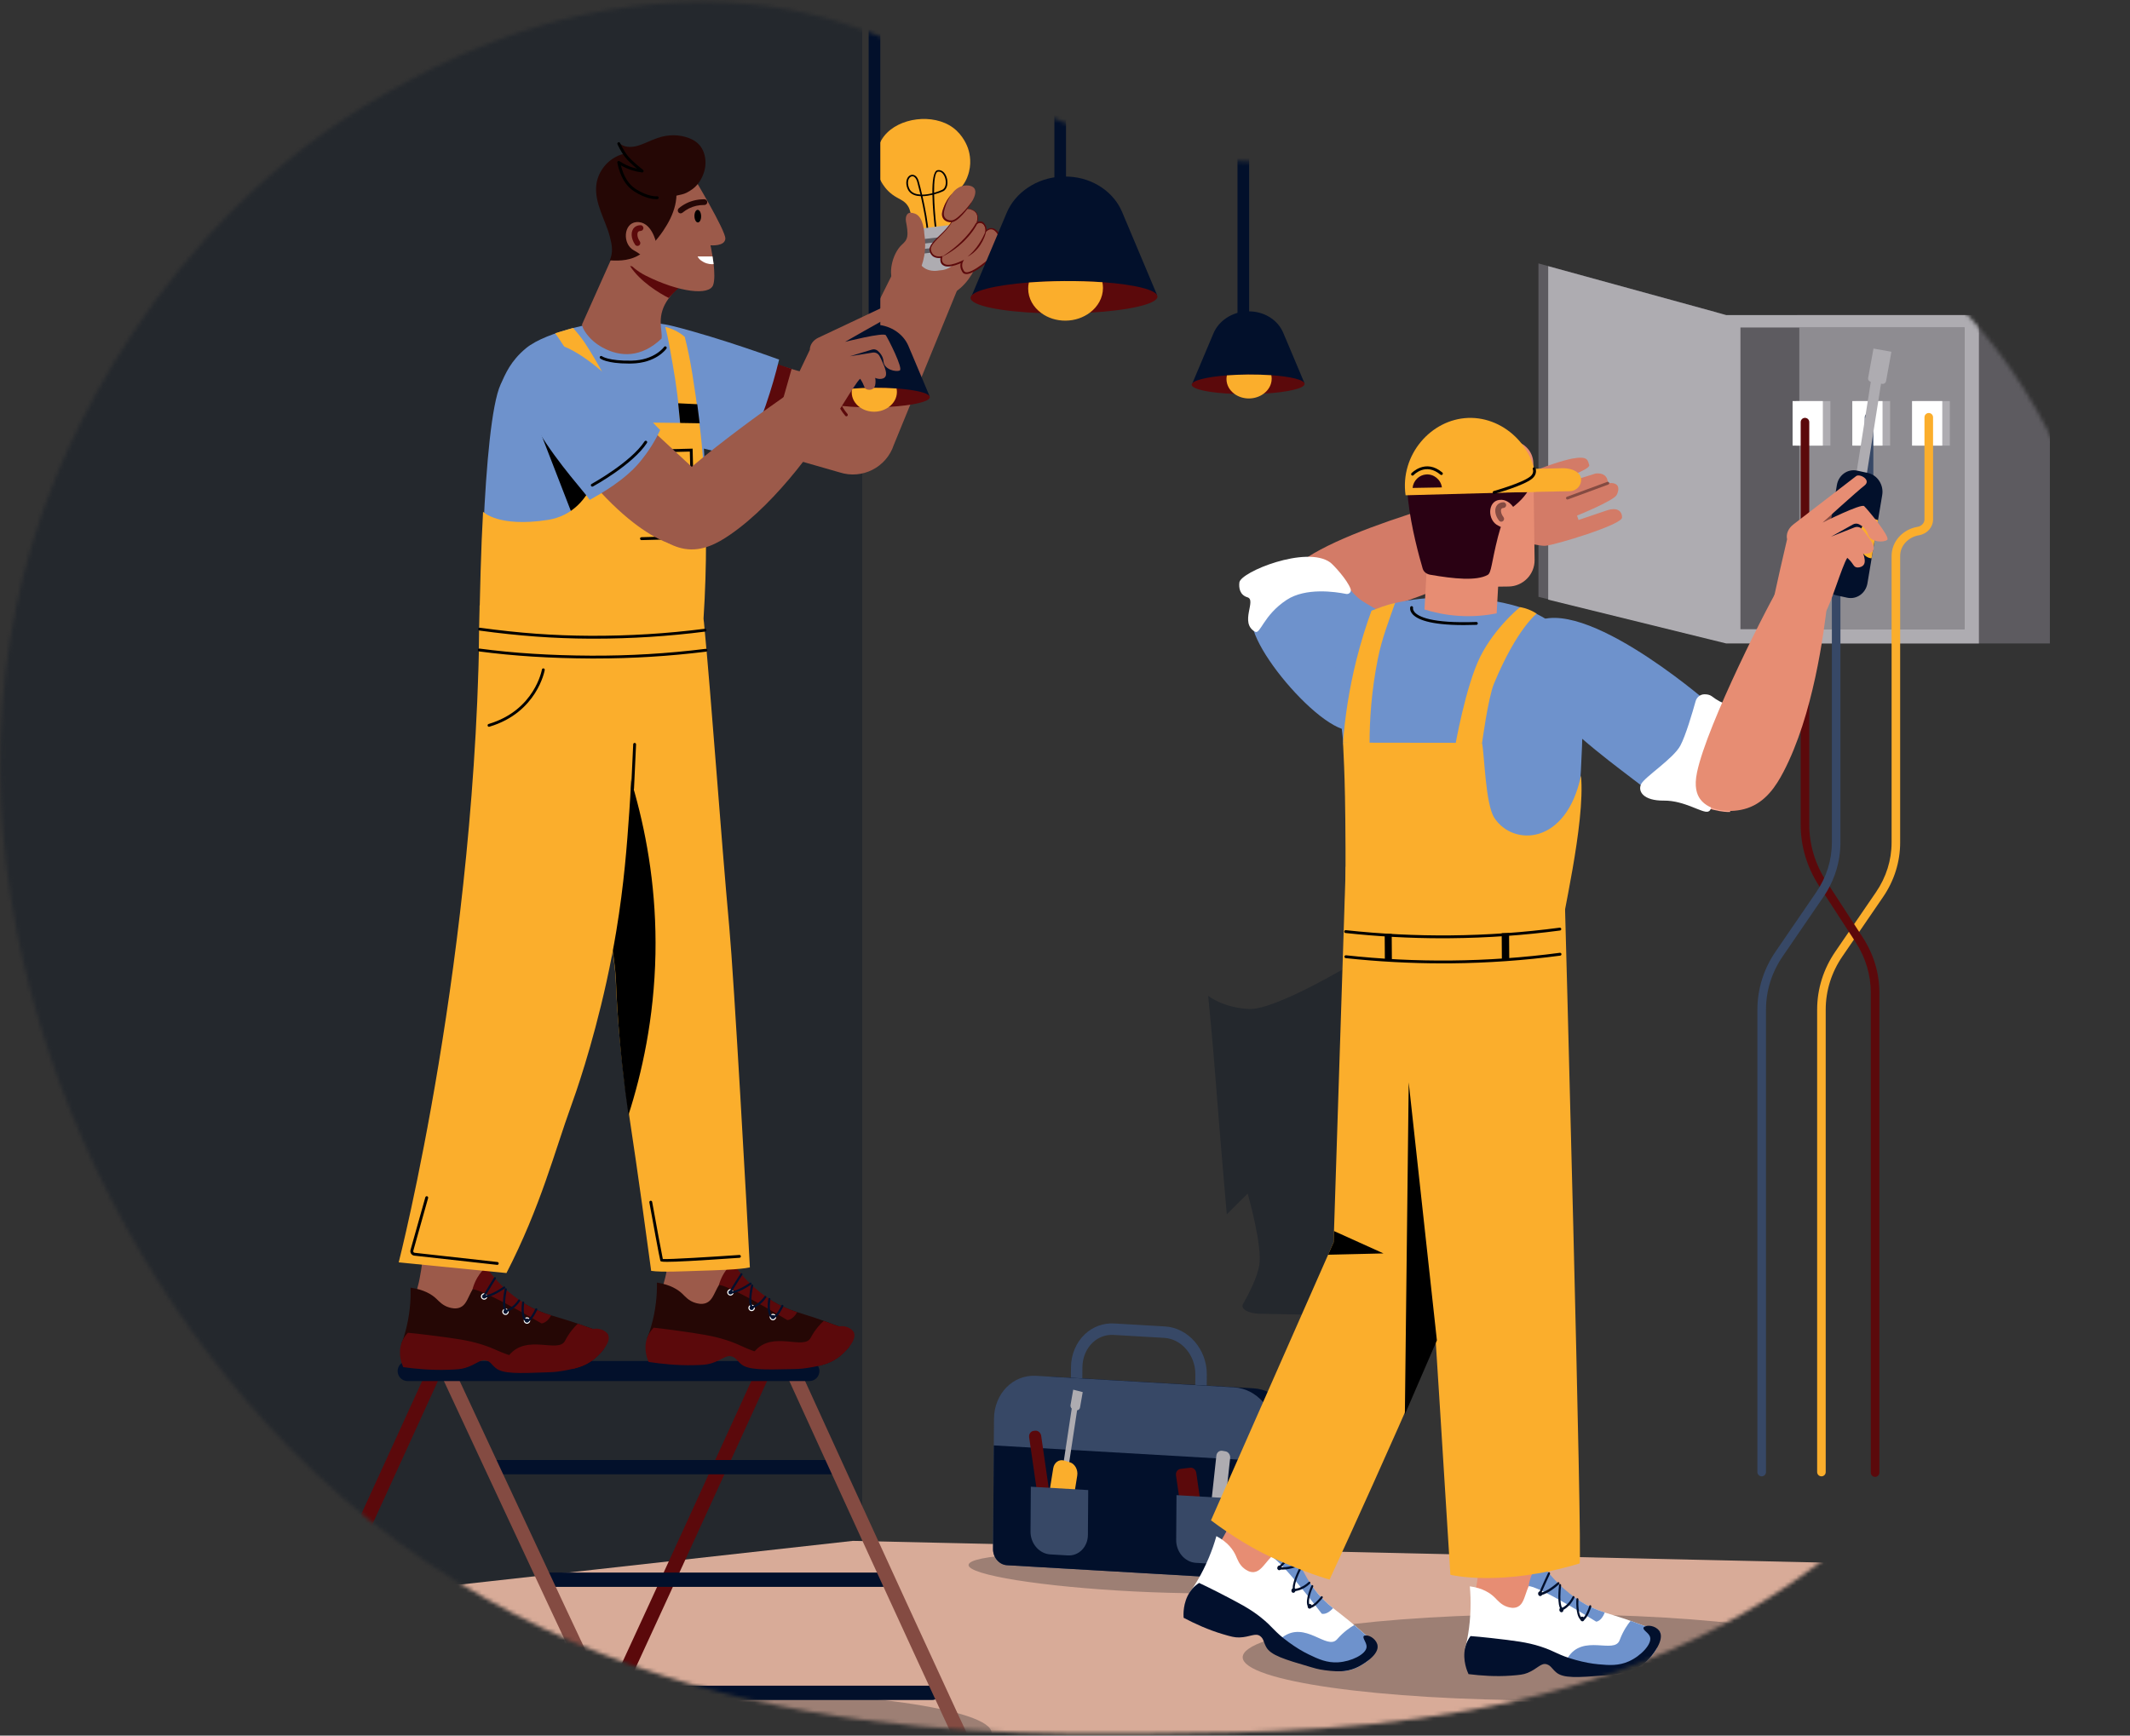 <svg width="546" height="445" viewBox="0 0 546 445" fill="none" xmlns="http://www.w3.org/2000/svg">
<rect x="0" y="0" width="546" height="445" fill="#333333" stroke="none"/>
<mask id="mask0_246_180" style="mask-type:luminance" maskUnits="userSpaceOnUse" x="0" y="0" width="546" height="445">
<path d="M174.7 0.61C138.562 2.034 111.976 16.592 99.604 23.541C38.392 57.932 15.594 117.895 10.778 131.631C-19.546 218.23 18.582 314.214 73.759 370.743C146.785 445.557 243.394 444.831 295.01 444.442C346.993 444.053 429.468 443.43 488.808 380.568C542.854 323.312 544.734 249.349 545.328 225.802C546.114 194.838 548.074 117.624 493.646 70.215C457.831 39.016 415.973 38.157 404.974 37.034C367.522 33.219 362.375 41.929 324.885 41.554C255.376 40.857 239.517 -1.95 174.7 0.61Z" fill="white"/>
</mask>
<g mask="url(#mask0_246_180)">
<path d="M349.313 337.357C351.744 337.408 353.821 336.608 354.042 335.544C355.29 329.476 357.801 310.64 356.942 302.048C354.974 282.302 347.052 246.862 347.052 246.862C347.052 246.862 327.037 258.969 320.275 258.697C313.513 258.426 309.695 255.314 309.695 255.314C309.695 255.314 310.847 266.556 311.706 278.061C312.565 289.559 314.474 311.345 314.474 311.345L319.82 306.025C319.82 306.025 323.689 319.423 322.793 324.464C322.22 327.678 320.091 331.795 318.63 334.341C317.925 335.574 319.974 336.784 322.867 336.836L340.892 337.188L345.231 326.945L349.313 337.357Z" fill="#24282D"/>
<path d="M221.022 -34.97H-87.887V437.112H221.022V-34.97Z" fill="#24282D"/>
<path d="M682.98 405.479L218.614 395.067L-87.087 429.106V501.977H313.769L678.971 501.177L679.17 444.354L682.98 405.479Z" fill="#D8AB98"/>
<path d="M176.294 455.361C219.313 455.361 254.187 450.42 254.187 444.325C254.187 438.23 219.313 433.289 176.294 433.289C133.274 433.289 98.4 438.23 98.4 444.325C98.4 450.42 133.274 455.361 176.294 455.361Z" fill="#9D7F74"/>
<path d="M396.443 435.945C439.462 435.945 474.337 431.004 474.337 424.909C474.337 418.814 439.462 413.874 396.443 413.874C353.424 413.874 318.549 418.814 318.549 424.909C318.549 431.004 353.424 435.945 396.443 435.945Z" fill="#9D7F74"/>
<path d="M64.347 455.507C63.98 455.507 63.612 455.397 63.289 455.17C62.474 454.597 62.269 453.489 62.812 452.66C64.457 449.835 97.247 378.132 109.766 350.689C110.184 349.765 111.278 349.361 112.196 349.779C113.121 350.198 113.525 351.291 113.106 352.208C105.448 368.997 67.174 452.829 65.844 454.715C65.492 455.236 64.919 455.507 64.347 455.507Z" fill="#5B090B"/>
<path d="M148.723 455.507C148.356 455.507 147.989 455.397 147.666 455.17C146.851 454.597 146.645 453.489 147.189 452.66C148.833 449.835 181.624 378.132 194.142 350.689C194.561 349.765 195.647 349.361 196.572 349.779C197.498 350.198 197.901 351.291 197.483 352.208C189.825 368.997 151.55 452.829 150.221 454.715C149.869 455.236 149.296 455.507 148.723 455.507Z" fill="#5B090B"/>
<path d="M239.018 435.864H154.12C153.107 435.864 152.284 435.043 152.284 434.03C152.284 433.017 153.107 432.196 154.12 432.196H239.018C240.031 432.196 240.854 433.017 240.854 434.03C240.854 435.043 240.031 435.864 239.018 435.864Z" fill="#02102B"/>
<path d="M226.272 406.859H140.214C139.201 406.859 138.378 406.037 138.378 405.024C138.378 404.012 139.201 403.19 140.214 403.19H226.272C227.285 403.19 228.107 404.012 228.107 405.024C228.107 406.037 227.285 406.859 226.272 406.859Z" fill="#02102B"/>
<path d="M213.093 378H127.497C126.484 378 125.662 377.178 125.662 376.165C125.662 375.153 126.484 374.331 127.497 374.331H213.093C214.106 374.331 214.928 375.153 214.928 376.165C214.928 377.178 214.113 378 213.093 378Z" fill="#02102B"/>
<path d="M250.252 455.507C249.672 455.507 249.106 455.236 248.747 454.729C247.418 452.844 209.143 369.004 201.485 352.223C201.066 351.298 201.47 350.212 202.395 349.794C203.32 349.376 204.407 349.779 204.825 350.704C217.344 378.139 250.134 449.843 251.779 452.675C252.322 453.497 252.109 454.612 251.302 455.184C250.986 455.397 250.619 455.507 250.252 455.507Z" fill="#844B42"/>
<path d="M163.827 458.112C163.254 458.112 162.689 457.848 162.336 457.349C160.948 455.419 120.941 369.451 112.93 352.237C112.504 351.32 112.901 350.227 113.819 349.801C114.736 349.376 115.83 349.772 116.256 350.689C129.348 378.836 163.643 452.389 165.354 455.265C165.904 456.087 165.706 457.195 164.899 457.775C164.568 458.002 164.194 458.112 163.827 458.112Z" fill="#844B42"/>
<path d="M207.476 354.101H104.494C103.077 354.101 101.924 352.949 101.924 351.533C101.924 350.117 103.077 348.965 104.494 348.965H207.476C208.893 348.965 210.046 350.117 210.046 351.533C210.046 352.956 208.893 354.101 207.476 354.101Z" fill="#02102B"/>
<path d="M333.674 405.531C333.557 408.099 314.349 409.221 290.766 408.04C267.183 406.851 248.159 403.806 248.277 401.238C248.394 398.67 267.601 397.547 291.185 398.729C314.768 399.917 333.792 402.962 333.674 405.531Z" fill="#9D7F74"/>
<path d="M309.276 362.789L274.459 360.764L274.533 350.542C274.555 347.262 275.862 344.181 278.109 342.067C280.164 340.145 282.822 339.176 285.598 339.33L298.601 340.086C304.577 340.431 309.401 345.964 309.35 352.413L309.276 362.789ZM277.411 357.997L306.361 359.678L306.413 352.391C306.45 347.483 302.867 343.278 298.424 343.021L285.429 342.265C283.468 342.148 281.574 342.845 280.113 344.21C278.446 345.773 277.484 348.084 277.462 350.564L277.411 357.997Z" fill="#374866"/>
<path d="M331.897 368.087L331.655 401.172C331.64 403.315 329.093 405.421 327.11 405.31L263.108 401.106C261.126 400.989 259.532 399.162 259.547 397.026L259.789 363.941C259.833 357.572 264.65 352.692 270.546 353.03L321.317 355.95C327.198 356.288 331.941 361.725 331.897 368.087Z" fill="#02102B"/>
<path d="M326.905 367.962L326.663 401.37C326.648 403.527 325.025 405.186 323.05 405.076L258.116 401.304C256.133 401.187 254.54 399.345 254.555 397.18L254.797 363.772C254.841 357.344 259.657 352.413 265.553 352.751L316.325 355.701C322.213 356.046 326.956 361.534 326.905 367.962Z" fill="#374866"/>
<path d="M326.86 374.786L326.67 401.378C326.655 403.535 325.032 405.193 323.057 405.083L258.123 401.311C256.14 401.194 254.547 399.352 254.562 397.188L254.753 370.596L326.86 374.786Z" fill="#02102B"/>
<path d="M268.725 390.386L268.35 390.43C267.601 390.525 266.897 389.931 266.779 389.109L263.813 368.527C263.695 367.705 264.202 366.964 264.951 366.869L265.325 366.825C266.074 366.729 266.779 367.324 266.897 368.145L269.863 388.727C269.988 389.549 269.474 390.29 268.725 390.386Z" fill="#5B090B"/>
<path d="M307.742 394.781L305.26 395.089C304.511 395.185 303.806 394.59 303.689 393.768L301.457 378.279C301.339 377.457 301.846 376.716 302.602 376.62L305.084 376.312C305.833 376.217 306.537 376.811 306.655 377.633L308.887 393.123C309.004 393.945 308.49 394.686 307.742 394.781Z" fill="#5B090B"/>
<path d="M311.751 394.055L310.95 393.915C310.194 393.783 309.658 393.013 309.746 392.191L311.802 373.216C311.89 372.401 312.573 371.844 313.329 371.976L314.129 372.115C314.886 372.247 315.422 373.018 315.334 373.839L313.278 392.815C313.19 393.629 312.507 394.187 311.751 394.055Z" fill="#AEACB1"/>
<path d="M271.632 381.559L273.02 381.881L276.199 360.947L274.804 360.624L271.632 381.559Z" fill="#AEACB1"/>
<path d="M269.789 392.998L271.251 393.431C272.543 393.82 273.798 392.917 274.033 391.435L276.141 378.308C276.375 376.826 275.516 375.292 274.224 374.903L272.763 374.47C271.471 374.081 270.215 374.984 269.98 376.466L267.873 389.593C267.631 391.083 268.497 392.616 269.789 392.998Z" fill="#FBAE2C"/>
<path d="M275.539 382.072C275.407 381.984 275.267 381.925 275.105 381.889C274.078 381.661 273.108 382.769 272.939 384.369C272.771 385.976 273.461 387.48 274.481 387.708C274.533 387.715 274.569 387.73 274.621 387.737L275.539 382.072Z" fill="#FBAE2C"/>
<path d="M275.105 361.373L275.847 361.563C276.317 361.681 276.764 361.373 276.853 360.866L277.543 356.926L275.105 356.302L274.415 360.243C274.334 360.742 274.635 361.248 275.105 361.373Z" fill="#AEACB1"/>
<path d="M273.733 398.802L269.224 398.538C266.405 398.376 264.136 395.75 264.158 392.675L264.239 381.184L278.953 382.043L278.872 393.534C278.857 396.601 276.552 398.963 273.733 398.802Z" fill="#374866"/>
<path d="M311.075 400.967L306.567 400.702C303.747 400.541 301.479 397.914 301.501 394.84L301.581 383.349L316.295 384.207L316.214 395.698C316.2 398.773 313.894 401.135 311.075 400.967Z" fill="#374866"/>
<path d="M251.919 63.09C251.919 63.09 249.834 75.058 240.597 76.489C231.361 77.92 229.833 73.187 230.509 66.862C231.096 61.403 243.394 51.123 243.394 51.123L251.919 63.09Z" fill="#9C5A4A"/>
<path d="M230.391 66.987L214.87 98.12C214.87 98.12 171.962 85.368 171.984 86.219C172.006 87.07 165.031 106.72 165.031 106.72L215.229 121.116C221.015 122.988 227.226 119.832 229.121 114.058L245.611 73.774L230.391 66.987Z" fill="#9C5A4A"/>
<path d="M198.247 93.035L202.916 94.584C202.916 94.584 199.098 108.4 197.96 111.02C195.647 116.347 192.556 114.718 192.556 114.718L198.247 93.035Z" fill="#5B090B"/>
<path d="M199.715 92.199C198.834 95.846 197.711 99.779 196.279 103.932C194.568 108.892 192.681 113.353 190.809 117.294C171.301 113.705 155.816 107.527 154.465 97.453C152.886 85.654 160.508 80.569 172.732 83.665C184.95 86.754 199.715 92.199 199.715 92.199Z" fill="#6E92CC"/>
<path d="M216.962 106.742C216.859 106.742 216.756 106.698 216.683 106.61C212.755 102.017 214.458 98.128 214.539 97.966C214.62 97.783 214.84 97.702 215.024 97.783C215.207 97.864 215.288 98.084 215.207 98.267C215.141 98.414 213.636 101.914 217.241 106.133C217.373 106.287 217.351 106.522 217.197 106.647C217.131 106.713 217.05 106.742 216.962 106.742Z" fill="#5B090B"/>
<path d="M226.008 46.786C226.389 47.425 227.182 48.709 228.68 49.839C230.384 51.123 231.742 51.262 232.726 52.803C233.078 53.346 233.218 53.816 233.423 54.608C233.82 56.156 234.106 57.55 234.385 58.812C234.906 61.219 235.362 63.171 236.375 64.888C236.793 65.593 237.278 66.025 237.792 66.282C238.783 66.781 239.818 66.693 240.428 66.576C241.052 66.546 242.072 66.378 242.88 65.651C243.291 65.277 243.636 64.741 243.827 63.964C244.29 62.063 244.15 60.067 243.93 57.624C243.813 56.34 243.68 54.924 243.6 53.339C243.563 52.532 243.556 52.047 243.732 51.431C244.224 49.714 245.487 49.244 246.742 47.593C247.843 46.14 248.225 44.717 248.401 44.005C249.128 41.136 248.372 38.707 248.115 37.966C247.954 37.504 246.933 34.686 244.304 32.742C239.238 28.992 230.362 30.093 226.602 34.928C224.657 37.438 224.51 40.402 224.495 40.887C224.451 41.679 224.451 44.203 226.008 46.786Z" fill="#FBAE2C"/>
<path d="M236.037 50.301C235.413 50.279 234.825 50.191 234.319 49.993C233.511 49.684 232.946 49.149 232.645 48.408C232.05 46.948 232.366 45.84 232.865 45.289C233.218 44.893 233.687 44.732 234.15 44.842C234.502 44.922 235.156 45.245 235.508 46.478C235.751 47.329 236.059 48.54 236.375 49.912C237.234 49.905 238.151 49.758 239.003 49.545C238.981 46.493 239.275 43.8 240.339 43.624C241.316 43.462 242.19 44.137 242.63 45.377C243.115 46.742 242.909 48.489 241.735 49.039C241.14 49.318 240.339 49.611 239.451 49.846C239.495 52.539 239.737 55.672 240.024 58.123L239.605 58.16C239.466 56.956 239.069 53.295 239.018 49.949C238.188 50.147 237.307 50.279 236.47 50.301C237.197 53.507 237.939 57.462 238.041 59.884L237.623 59.891C237.513 57.477 236.764 53.493 236.037 50.301ZM235.104 46.566C234.892 45.818 234.488 45.326 234.062 45.223C233.753 45.15 233.438 45.275 233.188 45.546C232.77 46.008 232.513 46.962 233.041 48.254C233.298 48.885 233.783 49.34 234.48 49.604C234.921 49.773 235.42 49.861 235.956 49.883C235.64 48.569 235.339 47.403 235.104 46.566ZM240.42 44.013C239.664 44.137 239.422 46.463 239.436 49.42C240.251 49.193 240.993 48.921 241.536 48.665C242.491 48.217 242.638 46.669 242.226 45.495C241.999 44.849 241.558 44.203 240.942 44.035C240.787 43.998 240.611 43.983 240.42 44.013Z" fill="black"/>
<path d="M232.806 59.011C233.497 62.21 234.099 64.807 235.45 67.089C236.008 68.021 236.654 68.601 237.329 68.939C238.643 69.606 240.024 69.489 240.831 69.327C241.661 69.283 243.019 69.063 244.091 68.102C244.642 67.61 245.09 66.899 245.347 65.864C245.964 63.34 245.773 60.684 245.479 57.44L232.806 59.011Z" fill="#AEACB1"/>
<path d="M233.556 62.834L245.942 61.417C246.243 61.381 246.449 61.102 246.404 60.779C246.36 60.464 246.081 60.236 245.78 60.265L233.394 61.681C233.093 61.718 232.887 61.997 232.931 62.32C232.983 62.643 233.262 62.87 233.556 62.834Z" fill="#5D5B60"/>
<path d="M233.82 65.343L246.206 63.927C246.507 63.89 246.713 63.611 246.669 63.288C246.625 62.973 246.346 62.745 246.045 62.775L233.658 64.191C233.357 64.228 233.152 64.507 233.196 64.829C233.247 65.152 233.526 65.38 233.82 65.343Z" fill="#5D5B60"/>
<path d="M247.389 53.507C247.389 53.507 251.559 53.185 250.451 57.059C250.708 57.008 251.266 56.934 251.787 57.176C252.514 57.514 252.874 58.343 252.712 59.282C252.932 59.069 253.322 58.746 253.821 58.658C254.871 58.475 255.561 59.488 255.671 59.627C257.352 61.645 254.122 66.187 252.881 67.163C251.633 68.146 247.903 71.081 246.934 69.672C245.965 68.263 246.625 67.075 246.625 67.075C246.625 67.075 243.718 68.528 242.257 68.014C240.796 67.493 241.332 65.908 241.332 65.908C241.332 65.908 238.916 66.473 238.446 64.176C237.976 61.88 244.085 59.069 244.768 54.689L247.389 53.507Z" fill="#9C5A4A"/>
<path d="M244.79 54.733L244.826 54.689C244.65 55.922 244.004 57.139 243.167 58.203C242.337 59.282 241.332 60.229 240.377 61.19C239.907 61.674 239.437 62.166 239.07 62.694C238.887 62.958 238.74 63.23 238.659 63.509C238.637 63.575 238.63 63.648 238.615 63.714C238.608 63.78 238.608 63.846 238.608 63.912C238.615 63.978 238.622 64.044 238.63 64.103C238.644 64.169 238.666 64.235 238.688 64.301L238.747 64.499L238.828 64.683C238.872 64.807 238.96 64.91 239.026 65.02C239.188 65.226 239.379 65.409 239.628 65.526C239.87 65.651 240.142 65.725 240.428 65.754C240.715 65.783 241.03 65.769 241.309 65.71L241.618 65.644L241.537 65.93C241.471 66.172 241.442 66.451 241.464 66.693C241.493 66.943 241.574 67.17 241.721 67.353C241.86 67.537 242.058 67.684 242.301 67.772C242.359 67.801 242.418 67.816 242.477 67.831C242.543 67.845 242.594 67.867 242.66 67.874C242.793 67.889 242.925 67.904 243.064 67.897C243.622 67.889 244.224 67.75 244.804 67.566C245.392 67.383 245.979 67.141 246.53 66.877L247.103 66.598L246.824 67.148C246.787 67.214 246.75 67.324 246.721 67.412C246.691 67.508 246.669 67.603 246.662 67.706C246.633 67.904 246.633 68.102 246.655 68.293C246.691 68.674 246.838 69.034 247.036 69.364C247.139 69.54 247.227 69.657 247.374 69.731C247.514 69.804 247.697 69.826 247.895 69.812C248.292 69.775 248.732 69.614 249.151 69.408C249.995 69.004 250.796 68.462 251.574 67.897C251.963 67.61 252.345 67.317 252.727 67.016C253.072 66.745 253.387 66.378 253.681 66.025C254.269 65.299 254.775 64.514 255.186 63.707C255.59 62.9 255.891 62.048 255.935 61.234C255.95 60.83 255.898 60.434 255.73 60.097C255.649 59.928 255.539 59.781 255.414 59.62C255.296 59.466 255.164 59.326 255.017 59.201C254.724 58.952 254.357 58.776 253.953 58.805C253.549 58.82 253.138 59.069 252.815 59.385L252.499 59.693L252.565 59.297C252.617 58.989 252.617 58.68 252.55 58.394C252.484 58.108 252.36 57.844 252.161 57.631C251.97 57.418 251.713 57.264 251.412 57.191C251.119 57.11 250.781 57.11 250.451 57.169L250.304 57.198L250.34 57.066C250.487 56.589 250.561 56.105 250.531 55.643C250.502 55.18 250.333 54.748 250.032 54.417C249.731 54.087 249.313 53.86 248.85 53.72C248.387 53.581 247.888 53.515 247.374 53.529L244.79 54.733ZM248.894 53.639C249.371 53.764 249.812 53.977 250.142 54.315C250.465 54.652 250.663 55.1 250.708 55.584C250.759 56.068 250.686 56.575 250.553 57.066L250.451 56.963C250.81 56.89 251.177 56.875 251.523 56.956C251.86 57.029 252.161 57.206 252.382 57.44C252.602 57.675 252.756 57.969 252.837 58.284C252.918 58.6 252.925 58.945 252.874 59.282L252.624 59.194C252.807 59.011 253.013 58.849 253.248 58.717C253.483 58.592 253.74 58.497 254.004 58.482C254.261 58.46 254.511 58.504 254.724 58.585C254.937 58.666 255.128 58.783 255.296 58.923C255.465 59.055 255.612 59.209 255.744 59.37C255.869 59.524 256.009 59.693 256.104 59.891C256.31 60.273 256.376 60.72 256.368 61.168C256.361 61.615 256.266 62.07 256.126 62.511C255.987 62.951 255.81 63.384 255.605 63.809C255.186 64.661 254.665 65.468 254.063 66.238C253.909 66.429 253.747 66.62 253.578 66.803C253.409 66.987 253.233 67.17 253.02 67.332C252.639 67.632 252.249 67.933 251.853 68.227C251.06 68.806 250.238 69.364 249.335 69.804C248.887 70.017 248.402 70.215 247.881 70.267C247.624 70.289 247.345 70.259 247.11 70.142C246.992 70.083 246.897 70.002 246.816 69.907C246.728 69.812 246.684 69.724 246.625 69.635C246.405 69.269 246.243 68.865 246.199 68.41C246.17 68.19 246.177 67.955 246.214 67.72C246.229 67.603 246.258 67.486 246.288 67.368C246.324 67.243 246.361 67.141 246.434 67.001L246.728 67.273C246.126 67.559 245.531 67.801 244.907 67.992C244.29 68.183 243.652 68.337 243.006 68.337C242.844 68.344 242.682 68.322 242.528 68.307C242.448 68.3 242.374 68.271 242.293 68.256C242.213 68.234 242.139 68.219 242.073 68.183C241.787 68.073 241.53 67.889 241.354 67.647C241.17 67.405 241.067 67.111 241.045 66.811C241.023 66.502 241.045 66.201 241.141 65.879L241.361 66.106C241.17 66.143 241.008 66.157 240.832 66.165C240.663 66.172 240.495 66.165 240.326 66.15C239.995 66.114 239.672 66.018 239.393 65.871C239.107 65.732 238.887 65.504 238.703 65.262C238.622 65.13 238.534 65.013 238.483 64.866L238.395 64.661L238.336 64.441C238.314 64.367 238.299 64.294 238.277 64.22C238.27 64.14 238.255 64.059 238.255 63.971C238.262 63.89 238.262 63.802 238.277 63.721C238.299 63.641 238.307 63.553 238.336 63.472C238.439 63.142 238.615 62.834 238.813 62.547C239.217 61.982 239.709 61.491 240.193 61.014C241.17 60.06 242.169 59.135 243.013 58.101C243.865 57.081 244.525 55.907 244.738 54.696L244.746 54.667L244.775 54.652L247.404 53.515C247.91 53.471 248.417 53.522 248.894 53.639Z" fill="#5B090B"/>
<path d="M252.822 58.864C252.565 59.517 252.279 60.148 251.97 60.772C251.655 61.395 251.31 61.997 250.913 62.584C250.531 63.178 250.091 63.729 249.613 64.272C249.496 64.404 249.371 64.536 249.246 64.668L248.857 65.049C248.791 65.116 248.725 65.182 248.659 65.24L248.453 65.416C248.314 65.534 248.174 65.659 248.035 65.791C248.196 65.703 248.358 65.607 248.527 65.512C248.608 65.468 248.688 65.416 248.769 65.365C248.85 65.314 248.923 65.255 248.997 65.204L249.452 64.866C249.591 64.741 249.731 64.617 249.87 64.484C249.937 64.418 250.01 64.36 250.076 64.294L250.267 64.088C250.392 63.949 250.531 63.817 250.649 63.67L250.994 63.23C251.104 63.083 251.207 62.929 251.31 62.775C251.713 62.158 252.051 61.513 252.308 60.86C252.58 60.199 252.771 59.532 252.822 58.864Z" fill="#5B090B"/>
<path d="M252.705 59.319C252.719 58.974 252.697 58.629 252.639 58.292C252.58 57.954 252.484 57.624 252.308 57.33C252.22 57.184 252.103 57.044 251.948 56.941C251.794 56.831 251.596 56.765 251.376 56.765C251.155 56.758 250.942 56.824 250.744 56.905C250.539 56.986 250.362 57.103 250.186 57.213L250.142 57.242L250.105 57.308C249.636 58.16 249.026 58.996 248.387 59.788C247.734 60.581 247.044 61.344 246.288 62.056C246.104 62.239 245.906 62.408 245.715 62.584L245.428 62.848C245.333 62.936 245.23 63.017 245.127 63.098L244.533 63.604L243.916 64.088C243.71 64.25 243.505 64.411 243.292 64.565L242.653 65.028C242.22 65.328 241.779 65.607 241.339 65.915C241.574 65.798 241.809 65.673 242.044 65.549C242.279 65.424 242.514 65.314 242.741 65.167C243.189 64.888 243.659 64.624 244.085 64.316C244.305 64.169 244.525 64.015 244.738 63.861L245.37 63.369C245.473 63.288 245.583 63.208 245.685 63.12L245.987 62.856C246.185 62.679 246.398 62.511 246.589 62.327C246.779 62.144 246.978 61.96 247.169 61.777C247.359 61.593 247.536 61.395 247.719 61.205C247.903 61.014 248.079 60.816 248.255 60.618C248.431 60.419 248.593 60.214 248.762 60.009C249.423 59.187 250.01 58.336 250.48 57.404L250.399 57.499C250.546 57.396 250.7 57.286 250.862 57.213C251.016 57.139 251.177 57.081 251.332 57.081C251.64 57.059 251.912 57.235 252.095 57.477C252.286 57.719 252.411 58.027 252.506 58.336C252.595 58.651 252.661 58.981 252.705 59.319Z" fill="#5B090B"/>
<path d="M244.158 49.494C244.158 49.494 240.311 54.527 241.735 55.738C243.16 56.956 244.202 56.971 245.443 55.987C247.279 54.542 251.097 50.073 249.731 48.268C249.166 47.52 247.866 47.439 246.934 47.63C245.274 47.982 244.298 49.303 244.158 49.494Z" fill="#9C5A4A"/>
<path d="M244.136 49.552C243.615 50.088 243.16 50.675 242.77 51.306C242.58 51.622 242.411 51.944 242.257 52.275C242.102 52.605 241.985 52.935 241.867 53.265C241.632 53.926 241.42 54.63 241.508 55.334C241.552 55.687 241.713 56.002 241.941 56.266C242.168 56.523 242.469 56.714 242.807 56.839C243.145 56.956 243.527 57.008 243.923 56.963C244.121 56.949 244.327 56.89 244.525 56.817C244.724 56.736 244.9 56.641 245.069 56.531C245.406 56.31 245.7 56.061 245.986 55.804C246.265 55.547 246.537 55.276 246.787 54.997C247.815 53.896 248.674 52.678 249.32 51.401C248.49 52.605 247.565 53.75 246.515 54.784C245.986 55.291 245.443 55.811 244.848 56.178C244.547 56.362 244.254 56.486 243.945 56.516C243.63 56.545 243.321 56.501 243.042 56.398C242.763 56.303 242.513 56.142 242.323 55.936C242.139 55.731 242.014 55.481 241.963 55.195C241.911 54.909 241.926 54.601 241.978 54.285C242.036 53.97 242.124 53.639 242.22 53.317C242.323 52.986 242.425 52.656 242.543 52.341C242.668 52.018 242.807 51.702 242.969 51.387C243.299 50.748 243.688 50.139 244.136 49.552Z" fill="#5B090B"/>
<path d="M236.933 59.92C236.933 59.92 236.83 55.547 234.495 54.762C233.798 54.527 233.306 54.498 232.961 54.637C232.792 54.703 232.586 54.836 232.41 55.188C232.043 55.9 232.219 56.721 232.315 57.213C232.44 57.873 232.748 59.517 232.564 60.61C232.373 61.755 231.647 62.298 231.133 62.789C228.607 65.196 227.579 70.472 229.15 72.527C229.488 72.967 230.362 73.803 231.536 74.442C231.625 74.486 231.676 74.493 231.713 74.5C233.255 74.809 235.692 70.435 236.617 66.935C237.021 65.424 237.418 63.017 236.933 59.92Z" fill="#9C5A4A"/>
<path d="M237.682 102.119L210.148 102.31C209.752 102.31 209.48 101.943 209.62 101.591L214.304 90.496L215.002 88.846C216.331 85.69 219.671 83.408 223.526 83.24C223.732 83.232 223.937 83.225 224.15 83.232C224.341 83.232 224.532 83.24 224.715 83.254C228.445 83.474 231.602 85.683 232.873 88.721C233.1 89.256 233.321 89.792 233.548 90.328H233.555L238.21 101.385C238.357 101.738 238.086 102.112 237.682 102.119Z" fill="#02102B"/>
<path d="M238.35 101.833C238.35 102.985 233.923 103.976 227.88 104.321C226.602 104.394 225.259 104.431 223.871 104.445C222.667 104.453 221.5 104.431 220.384 104.394C214.069 104.166 209.4 103.213 209.4 102.031C209.4 100.975 213.144 100.05 218.438 99.639C220.119 99.507 221.955 99.434 223.879 99.419C226 99.404 228.012 99.47 229.826 99.595C234.855 99.962 238.357 100.813 238.35 101.833Z" fill="#5B090B"/>
<path d="M229.914 100.498C229.914 102.024 229.121 103.396 227.88 104.321C226.867 105.084 225.553 105.546 224.114 105.561C222.689 105.568 221.39 105.135 220.384 104.401C219.121 103.491 218.328 102.119 218.328 100.578C218.328 100.263 218.365 99.947 218.431 99.647C220.112 99.514 221.948 99.441 223.871 99.426C225.993 99.412 228.005 99.478 229.818 99.602C229.885 99.889 229.914 100.189 229.914 100.498Z" fill="#FBAE2C"/>
<path d="M225.656 2.599H222.675V95.244H225.656V2.599Z" fill="#02102B"/>
<path d="M273.262 -9.582H270.281V51.702H273.262V-9.582Z" fill="#02102B"/>
<path d="M295.59 76.511L250.031 76.834C249.37 76.841 248.923 76.225 249.158 75.645L256.904 57.286L258.056 54.557C260.259 49.332 265.78 45.553 272.168 45.282C272.506 45.267 272.851 45.26 273.196 45.267C273.512 45.267 273.827 45.282 274.136 45.297C280.303 45.656 285.531 49.318 287.638 54.344C288.013 55.232 288.38 56.12 288.754 57.008H288.761L296.463 75.308C296.713 75.887 296.251 76.511 295.59 76.511Z" fill="#02102B"/>
<path d="M296.699 76.041C296.699 77.942 289.379 79.593 279.371 80.165C277.264 80.282 275.039 80.356 272.741 80.371C270.751 80.385 268.813 80.349 266.97 80.29C256.529 79.908 248.791 78.338 248.791 76.379C248.791 74.632 254.98 73.106 263.747 72.424C266.53 72.211 269.569 72.079 272.756 72.057C276.273 72.035 279.591 72.138 282.594 72.35C290.913 72.945 296.706 74.354 296.699 76.041Z" fill="#5B090B"/>
<path d="M282.734 73.833C282.726 76.357 281.427 78.624 279.371 80.165C277.697 81.42 275.516 82.198 273.137 82.212C270.788 82.227 268.622 81.508 266.963 80.29C264.877 78.793 263.563 76.518 263.563 73.972C263.563 73.444 263.615 72.93 263.739 72.431C266.522 72.218 269.562 72.086 272.748 72.064C276.265 72.042 279.584 72.145 282.587 72.358C282.682 72.827 282.734 73.326 282.734 73.833Z" fill="#FBAE2C"/>
<path d="M333.748 98.715L306.215 98.905C305.818 98.905 305.547 98.538 305.686 98.186L310.371 87.092L311.068 85.441C312.397 82.286 315.738 80.004 319.592 79.835C319.798 79.828 320.004 79.82 320.216 79.828C320.407 79.828 320.598 79.835 320.782 79.85C324.512 80.07 327.669 82.278 328.939 85.316C329.167 85.852 329.387 86.387 329.614 86.923H329.622L334.277 97.981C334.424 98.34 334.152 98.715 333.748 98.715Z" fill="#02102B"/>
<path d="M334.424 98.436C334.424 99.588 330.004 100.578 323.954 100.923C322.676 100.997 321.332 101.033 319.945 101.048C318.741 101.055 317.573 101.033 316.457 100.997C310.143 100.769 305.473 99.815 305.473 98.634C305.473 97.577 309.218 96.653 314.511 96.242C316.193 96.11 318.028 96.036 319.952 96.022C322.074 96.007 324.086 96.073 325.899 96.198C330.921 96.557 334.424 97.409 334.424 98.436Z" fill="#5B090B"/>
<path d="M325.98 97.1C325.98 98.626 325.187 99.999 323.946 100.923C322.933 101.686 321.619 102.149 320.179 102.163C318.755 102.171 317.455 101.738 316.45 101.004C315.187 100.094 314.394 98.722 314.394 97.181C314.394 96.865 314.431 96.55 314.497 96.249C316.178 96.117 318.014 96.044 319.937 96.029C322.059 96.014 324.071 96.08 325.884 96.205C325.95 96.491 325.98 96.792 325.98 97.1Z" fill="#FBAE2C"/>
<path d="M320.201 8.689H317.22V91.847H320.201V8.689Z" fill="#02102B"/>
<path d="M327.074 5.439C300.194 5.439 279.496 -7.138 272.044 -12.377C260.81 -6.162 242.968 0.992 220.421 0.992C220.384 0.992 220.354 0.992 220.318 0.992C194.906 0.97 175.354 -8.026 163.43 -15.562L165.023 -18.079C176.617 -10.748 195.618 -2.017 220.318 -1.987C220.354 -1.987 220.384 -1.987 220.421 -1.987C242.888 -1.987 260.538 -9.295 271.405 -15.437L272.242 -15.907L273.02 -15.349C280.832 -9.699 309.056 8.153 344.306 0.64C364.446 -3.653 378.697 -14.402 387.104 -22.657L389.196 -20.529C380.503 -11.996 365.767 -0.887 344.93 3.553C338.74 4.874 332.771 5.439 327.074 5.439Z" fill="#02102B"/>
<path d="M207.909 338.244C212.983 340.057 211.676 347.725 206.294 347.505C206.162 347.497 206.03 347.49 205.905 347.475C194.4 346.132 194.444 344.137 188.842 344.658C183.438 345.157 181.375 347.204 175.501 346.485C172.711 346.14 170.413 345.333 168.9 344.702C168.9 344.694 168.893 344.694 168.893 344.694C168.893 344.694 168.445 343.513 168.438 342.808C168.386 338.068 168.504 334.979 169.091 332.484C169.414 331.112 169.869 330.268 170.53 327.546C170.596 327.267 170.868 326.123 171.154 324.479C171.213 324.134 171.272 323.767 171.33 323.386C171.441 322.718 171.536 321.992 171.617 321.221C171.661 320.862 171.705 320.495 171.734 320.12C171.742 320.069 171.742 320.01 171.749 319.959C172.278 313.935 171.624 308.432 171.037 304.946C176.316 306.656 181.58 308.366 186.852 310.083C186.118 314.749 186.309 318.448 186.742 321.162C186.808 321.559 186.867 321.94 186.947 322.292C187.08 322.975 187.226 323.576 187.373 324.105C187.417 324.259 187.461 324.406 187.505 324.545C187.645 325.015 187.77 325.374 187.894 325.668C188.049 326.027 188.144 326.321 188.364 326.556C193.989 332.411 201.551 335.97 207.909 338.244Z" fill="#9C5A4A"/>
<path d="M218.871 341.62C218.651 342.684 218.277 344.056 217.609 345.399C217.609 345.406 217.609 345.406 217.601 345.406C216.639 346.595 215.531 347.519 215.421 347.607C213.695 349.016 211.911 349.706 210.031 350.153C208.086 350.146 205.266 349.816 201.037 348.921C197.359 348.143 194.973 347.394 193.225 346.749C189.818 345.494 188.776 344.628 185.134 344.68C183.276 344.709 181.771 344.958 180.369 345.223C177.748 345.714 175.464 346.25 171.867 345.465C169.245 344.892 167.19 343.887 165.853 343.117C165.853 343.109 165.846 343.109 165.846 343.109C165.861 343.08 165.875 343.043 165.89 343.007C165.993 342.786 166.103 342.544 166.198 342.287L166.206 342.28V342.273C166.213 342.258 166.22 342.243 166.228 342.221C166.756 340.725 167.256 339.008 167.645 337.092C168.056 335.053 168.262 333.159 168.357 331.442C168.401 330.518 168.408 329.645 168.394 328.838C171.874 329.381 173.812 330.657 174.95 331.751C175.655 332.433 176.551 333.541 178.21 334.033C178.695 334.179 179.84 334.524 180.971 334.099C182.447 333.541 182.917 332.022 183.82 330.305C183.952 330.048 184.106 329.777 184.275 329.491L184.282 329.476C185.031 328.207 186.14 326.666 187.814 325.044C188.357 325.682 189.003 326.416 189.767 327.187C190.061 327.48 190.362 327.788 190.692 328.089C191.103 328.485 191.536 328.882 192.006 329.293C192.043 329.329 192.087 329.366 192.131 329.403C192.814 329.99 193.482 330.525 194.121 331.017C195.002 331.677 195.832 332.25 196.573 332.734C197.072 333.049 197.528 333.328 197.939 333.57C197.99 333.592 198.034 333.622 198.078 333.651C198.534 333.908 198.93 334.128 199.238 334.289C199.437 334.4 199.605 334.48 199.738 334.546C200.252 334.81 200.729 335.031 201.191 335.236C201.735 335.478 202.249 335.684 202.777 335.882C203.291 336.073 203.805 336.249 204.356 336.425C206.03 336.975 208.027 337.547 211.169 338.655C211.184 338.67 211.206 338.67 211.228 338.677C212.638 339.176 213.923 339.653 215.076 340.094C216.603 340.688 217.888 341.209 218.871 341.62Z" fill="#250705"/>
<path d="M218.871 341.62C218.651 342.684 218.277 344.056 217.609 345.399C217.609 345.406 217.609 345.406 217.601 345.406C216.639 346.595 215.531 347.519 215.421 347.607C213.695 349.016 211.911 349.706 210.031 350.153C208.086 350.146 205.266 349.816 201.037 348.921C197.359 348.143 194.973 347.394 193.225 346.749C193.291 346.653 193.365 346.573 193.438 346.477C198.049 341.018 206.067 346.279 207.799 343.014C208.967 340.813 210.362 339.367 211.155 338.663C211.169 338.677 211.192 338.677 211.214 338.685C212.623 339.184 213.908 339.661 215.061 340.101C216.603 340.688 217.888 341.209 218.871 341.62Z" fill="#5B090B"/>
<path d="M217.608 345.399C217.608 345.406 217.609 345.406 217.601 345.406C216.639 346.595 215.531 347.519 215.421 347.607C213.695 349.016 211.911 349.706 210.031 350.153C209.062 350.381 208.078 350.557 207.065 350.718C205.215 351.019 203.783 351.012 203.122 351.027C195.582 351.203 191.779 351.261 189.98 349.757C188.864 348.825 188.717 348.158 187.638 347.805C186.096 347.299 185.009 348.759 182.256 349.574C181.03 349.933 179.95 349.97 177.828 350.021C173.636 350.117 169.517 349.691 166.257 349.192C165.978 348.561 164.884 345.927 165.853 343.124C165.868 343.087 165.875 343.051 165.897 343.014C165.949 342.867 166.007 342.72 166.073 342.574C166.117 342.478 166.162 342.39 166.206 342.295C166.206 342.288 166.206 342.28 166.213 342.28C166.22 342.265 166.228 342.251 166.235 342.229C166.631 341.451 167.131 340.842 167.571 340.409C168.915 340.548 170.809 340.776 173.078 341.091C179.488 342.001 182.689 342.449 186.265 343.616C190.413 344.966 190.677 345.766 195.56 347.145C197.777 347.769 199.671 348.158 201.602 348.392C204.503 348.745 207.028 348.994 209.892 348.04C213.262 346.918 216.47 344.298 216.089 342.669C215.854 341.664 214.246 340.996 214.488 340.424C214.517 340.343 214.628 340.233 215.061 340.108C216.243 339.763 218.306 340.387 218.871 341.634C219.385 342.757 218.578 344.21 217.608 345.399Z" fill="#5B090B"/>
<path d="M188.071 331.369C188.063 331.824 187.681 332.184 187.226 332.176C186.771 332.169 186.411 331.787 186.419 331.332C186.426 330.877 186.808 330.518 187.263 330.525C187.718 330.533 188.085 330.914 188.071 331.369Z" fill="white"/>
<path d="M204.341 336.425C203.21 338.487 201.837 338.457 201.837 338.457C185.516 328.691 184.275 329.491 184.275 329.491L184.282 329.476C184.495 328.683 184.877 327.62 185.567 326.482C186.33 325.227 187.19 324.347 187.843 323.782C189.091 325.624 190.846 327.84 193.217 329.975C193.217 329.975 196.147 332.624 199.238 334.282C199.488 334.414 199.737 334.539 199.737 334.539C200.251 334.803 200.729 335.023 201.191 335.229C201.734 335.471 202.248 335.676 202.777 335.874C203.276 336.073 203.79 336.249 204.341 336.425Z" fill="#5B090B"/>
<path d="M187.799 331.362C187.792 331.67 187.542 331.905 187.234 331.897C186.925 331.89 186.69 331.641 186.698 331.332C186.705 331.032 186.955 330.789 187.263 330.797C187.564 330.804 187.806 331.061 187.799 331.362Z" fill="#02102D"/>
<path d="M193.497 335.361C193.489 335.816 193.107 336.175 192.652 336.168C192.197 336.161 191.837 335.779 191.845 335.324C191.852 334.869 192.234 334.51 192.689 334.517C193.144 334.524 193.504 334.906 193.497 335.361Z" fill="white"/>
<path d="M193.218 335.353C193.21 335.654 192.961 335.896 192.652 335.889C192.351 335.882 192.109 335.632 192.116 335.324C192.124 335.023 192.373 334.781 192.682 334.788C192.983 334.796 193.225 335.053 193.218 335.353Z" fill="#02102D"/>
<path d="M198.959 337.701C198.952 338.156 198.57 338.516 198.115 338.509C197.66 338.501 197.3 338.12 197.307 337.665C197.315 337.21 197.696 336.85 198.152 336.858C198.607 336.865 198.967 337.239 198.959 337.701Z" fill="white"/>
<path d="M198.68 337.694C198.673 337.995 198.423 338.237 198.115 338.23C197.807 338.222 197.572 337.973 197.579 337.665C197.586 337.364 197.836 337.122 198.144 337.129C198.453 337.136 198.688 337.386 198.68 337.694Z" fill="#02102D"/>
<path d="M187.109 331.758C187.021 331.758 186.933 331.721 186.874 331.641C186.815 331.553 186.808 331.442 186.852 331.347C187.432 330.261 189.73 326.71 189.826 326.563C189.906 326.438 190.075 326.402 190.207 326.482C190.332 326.563 190.369 326.739 190.288 326.864C190.266 326.893 188.46 329.681 187.63 331.09C187.799 331.054 187.961 331.01 188.13 330.966C188.541 330.848 189.011 330.672 189.488 330.459C190.34 330.078 191.294 329.535 192.241 328.896C192.366 328.808 192.542 328.845 192.623 328.97C192.711 329.094 192.674 329.271 192.55 329.351C191.573 330.012 190.597 330.569 189.708 330.966C189.209 331.186 188.717 331.369 188.276 331.494C187.902 331.604 187.52 331.685 187.138 331.751C187.138 331.758 187.124 331.758 187.109 331.758Z" fill="#02102D"/>
<path d="M192.733 335.53L192.608 335.397C191.463 334.194 192.425 330.012 192.535 329.542C192.572 329.395 192.719 329.3 192.865 329.337C193.012 329.373 193.108 329.52 193.071 329.667C192.799 330.811 192.263 333.864 192.902 334.876C193.203 334.759 193.504 334.612 193.783 334.444C194.642 333.937 195.376 333.24 195.956 332.374C196.045 332.25 196.213 332.213 196.338 332.301C196.463 332.389 196.5 332.558 196.412 332.682C195.788 333.622 194.995 334.37 194.062 334.921C193.695 335.141 193.299 335.324 192.902 335.463L192.733 335.53Z" fill="#02102D"/>
<path d="M198.195 338.017C197.946 338.024 197.718 337.922 197.52 337.724C196.36 336.505 196.918 333.167 196.947 333.02C196.977 332.873 197.116 332.771 197.263 332.793C197.41 332.815 197.513 332.961 197.491 333.108C197.336 333.996 197.116 336.491 197.924 337.335C198.049 337.467 198.151 337.467 198.225 337.452C198.871 337.342 199.84 335.72 200.295 334.715C200.361 334.576 200.523 334.517 200.662 334.576C200.802 334.642 200.861 334.803 200.802 334.943C200.67 335.236 199.466 337.797 198.32 337.988C198.276 338.01 198.232 338.017 198.195 338.017Z" fill="#02102D"/>
<path d="M144.869 339.008C149.964 340.747 148.767 348.429 143.386 348.29C143.253 348.29 143.121 348.275 142.996 348.268C131.477 347.086 131.484 345.09 125.896 345.692C120.5 346.272 118.466 348.341 112.585 347.703C109.795 347.402 107.482 346.624 105.962 346.015C105.962 346.008 105.955 346.008 105.955 346.008C105.955 346.008 105.485 344.834 105.47 344.129C105.353 339.389 105.426 336.3 105.984 333.798C106.285 332.418 106.726 331.575 107.35 328.845C107.416 328.566 107.666 327.421 107.93 325.763C107.989 325.418 108.04 325.051 108.092 324.67C108.187 324.002 108.275 323.268 108.349 322.498C108.393 322.138 108.422 321.771 108.451 321.397C108.459 321.346 108.459 321.287 108.466 321.236C108.907 315.204 108.18 309.716 107.541 306.238C112.842 307.874 118.136 309.51 123.429 311.147C122.761 315.821 123.004 319.519 123.473 322.226C123.54 322.623 123.613 322.997 123.694 323.349C123.841 324.024 123.987 324.626 124.142 325.154C124.186 325.308 124.23 325.455 124.281 325.594C124.421 326.064 124.56 326.424 124.685 326.71C124.846 327.069 124.949 327.363 125.17 327.59C130.867 333.365 138.481 336.821 144.869 339.008Z" fill="#9C5A4A"/>
<path d="M155.882 342.229C155.677 343.3 155.324 344.672 154.671 346.022C154.671 346.03 154.671 346.03 154.663 346.037C153.716 347.233 152.622 348.18 152.512 348.268C150.809 349.699 149.032 350.418 147.16 350.887C145.214 350.909 142.387 350.616 138.151 349.779C134.458 349.053 132.064 348.334 130.309 347.717C126.88 346.507 125.83 345.663 122.189 345.766C120.331 345.817 118.833 346.088 117.431 346.375C114.817 346.903 112.541 347.475 108.936 346.734C106.3 346.198 104.237 345.223 102.893 344.474C102.893 344.467 102.886 344.467 102.886 344.467C102.901 344.437 102.915 344.401 102.93 344.364C103.025 344.137 103.136 343.894 103.231 343.638L103.238 343.63V343.616C103.246 343.601 103.253 343.586 103.26 343.564C103.767 342.06 104.244 340.336 104.604 338.413C104.986 336.373 105.169 334.473 105.236 332.756C105.265 331.831 105.265 330.958 105.243 330.151C108.73 330.65 110.691 331.89 111.836 332.976C112.556 333.651 113.466 334.737 115.125 335.214C115.617 335.353 116.763 335.684 117.886 335.243C119.355 334.664 119.802 333.137 120.684 331.413C120.816 331.156 120.963 330.877 121.124 330.599L121.131 330.584C121.858 329.307 122.945 327.744 124.597 326.101C125.148 326.732 125.808 327.451 126.579 328.214C126.873 328.5 127.189 328.801 127.512 329.109C127.93 329.498 128.371 329.887 128.841 330.29C128.877 330.327 128.922 330.364 128.966 330.393C129.656 330.973 130.331 331.501 130.977 331.978C131.866 332.624 132.703 333.189 133.452 333.658C133.958 333.967 134.413 334.238 134.832 334.48C134.883 334.502 134.927 334.532 134.972 334.561C135.434 334.81 135.831 335.031 136.139 335.185C136.345 335.295 136.506 335.368 136.638 335.434C137.152 335.691 137.637 335.904 138.099 336.102C138.65 336.337 139.164 336.535 139.693 336.726C140.207 336.909 140.728 337.078 141.286 337.247C142.967 337.768 144.972 338.318 148.129 339.382C148.143 339.396 148.165 339.396 148.188 339.404C149.597 339.881 150.897 340.343 152.057 340.769C153.599 341.334 154.891 341.833 155.882 342.229Z" fill="#250705"/>
<path d="M155.882 342.229C155.676 343.3 155.324 344.672 154.671 346.022C154.671 346.03 154.671 346.03 154.663 346.037C153.716 347.233 152.622 348.18 152.512 348.268C150.809 349.699 149.032 350.418 147.159 350.887C145.214 350.909 142.387 350.616 138.151 349.779C134.457 349.053 132.064 348.334 130.309 347.717C130.375 347.622 130.449 347.534 130.522 347.446C135.06 341.921 143.143 347.072 144.832 343.784C145.97 341.568 147.343 340.101 148.129 339.382C148.143 339.396 148.165 339.396 148.187 339.404C149.597 339.881 150.897 340.343 152.057 340.769C153.599 341.334 154.891 341.833 155.882 342.229Z" fill="#5B090B"/>
<path d="M154.663 346.022C154.663 346.03 154.663 346.03 154.656 346.037C153.709 347.233 152.615 348.18 152.505 348.268C150.801 349.699 149.025 350.418 147.152 350.887C146.19 351.129 145.207 351.313 144.193 351.489C142.35 351.812 140.911 351.834 140.258 351.856C132.725 352.142 128.922 352.252 127.093 350.77C125.963 349.853 125.808 349.185 124.722 348.847C123.173 348.363 122.108 349.838 119.369 350.689C118.151 351.071 117.071 351.122 114.949 351.195C110.757 351.349 106.638 350.983 103.371 350.528C103.084 349.904 101.954 347.284 102.886 344.459C102.901 344.423 102.908 344.386 102.923 344.349C102.974 344.203 103.033 344.056 103.092 343.902C103.128 343.806 103.18 343.718 103.224 343.623C103.224 343.616 103.224 343.608 103.231 343.608C103.238 343.594 103.246 343.579 103.253 343.557C103.642 342.772 104.127 342.163 104.56 341.715C105.904 341.84 107.798 342.031 110.074 342.324C116.491 343.146 119.7 343.55 123.297 344.658C127.468 345.949 127.739 346.741 132.644 348.062C134.876 348.657 136.77 349.016 138.701 349.222C141.609 349.53 144.135 349.743 146.983 348.752C150.339 347.585 153.511 344.922 153.107 343.3C152.857 342.302 151.242 341.649 151.477 341.077C151.506 340.996 151.609 340.886 152.05 340.754C153.224 340.387 155.295 340.989 155.882 342.229C156.411 343.351 155.618 344.819 154.663 346.022Z" fill="#5B090B"/>
<path d="M124.935 332.411C124.927 332.866 124.553 333.233 124.098 333.233C123.642 333.225 123.275 332.851 123.275 332.396C123.283 331.941 123.657 331.575 124.112 331.575C124.575 331.582 124.942 331.956 124.935 332.411Z" fill="white"/>
<path d="M141.278 337.239C140.177 339.316 138.804 339.308 138.804 339.308C122.343 329.769 121.117 330.591 121.117 330.591L121.124 330.577C121.33 329.784 121.689 328.713 122.365 327.568C123.106 326.306 123.958 325.411 124.597 324.831C125.874 326.658 127.659 328.845 130.052 330.951C130.052 330.951 133.018 333.556 136.132 335.177C136.381 335.309 136.631 335.427 136.631 335.427C137.145 335.684 137.629 335.896 138.092 336.095C138.643 336.329 139.157 336.527 139.685 336.718C140.206 336.894 140.72 337.063 141.278 337.239Z" fill="#5B090B"/>
<path d="M124.663 332.411C124.663 332.719 124.414 332.961 124.105 332.954C123.797 332.954 123.555 332.705 123.562 332.396C123.562 332.096 123.812 331.846 124.12 331.853C124.421 331.853 124.663 332.103 124.663 332.411Z" fill="#02102D"/>
<path d="M130.412 336.322C130.404 336.777 130.03 337.144 129.575 337.144C129.12 337.136 128.752 336.762 128.752 336.307C128.76 335.852 129.134 335.485 129.589 335.485C130.052 335.493 130.419 335.867 130.412 336.322Z" fill="white"/>
<path d="M130.141 336.322C130.141 336.623 129.891 336.872 129.583 336.865C129.274 336.865 129.032 336.615 129.039 336.307C129.039 335.999 129.289 335.757 129.597 335.764C129.898 335.772 130.141 336.021 130.141 336.322Z" fill="#02102D"/>
<path d="M135.911 338.582C135.904 339.037 135.529 339.404 135.074 339.404C134.619 339.396 134.252 339.022 134.252 338.567C134.259 338.112 134.634 337.745 135.089 337.745C135.552 337.753 135.919 338.127 135.911 338.582Z" fill="white"/>
<path d="M135.633 338.582C135.633 338.883 135.383 339.132 135.074 339.125C134.766 339.125 134.524 338.875 134.531 338.567C134.531 338.266 134.781 338.017 135.089 338.024C135.398 338.032 135.64 338.281 135.633 338.582Z" fill="#02102D"/>
<path d="M123.98 332.815C123.892 332.822 123.804 332.778 123.745 332.705C123.679 332.616 123.672 332.506 123.723 332.411C124.289 331.318 126.535 327.737 126.631 327.583C126.711 327.451 126.88 327.414 127.013 327.495C127.145 327.576 127.181 327.744 127.101 327.876C127.079 327.906 125.316 330.716 124.501 332.14C124.67 332.096 124.832 332.051 125.001 332.007C125.412 331.883 125.874 331.699 126.352 331.487C127.203 331.09 128.143 330.54 129.083 329.887C129.208 329.799 129.377 329.828 129.465 329.953C129.553 330.078 129.524 330.246 129.399 330.335C128.437 331.01 127.46 331.582 126.579 331.985C126.087 332.213 125.595 332.404 125.155 332.536C124.78 332.646 124.399 332.741 124.017 332.807C124.002 332.815 123.995 332.815 123.98 332.815Z" fill="#02102D"/>
<path d="M129.656 336.498L129.531 336.366C128.364 335.177 129.267 330.98 129.377 330.511C129.414 330.364 129.56 330.268 129.707 330.305C129.854 330.342 129.95 330.489 129.913 330.635C129.656 331.787 129.164 334.84 129.81 335.845C130.111 335.72 130.405 335.574 130.691 335.397C131.543 334.876 132.262 334.172 132.835 333.299C132.916 333.167 133.092 333.137 133.217 333.218C133.342 333.299 133.378 333.475 133.298 333.6C132.688 334.546 131.903 335.309 130.977 335.867C130.61 336.087 130.221 336.278 129.825 336.432L129.656 336.498Z" fill="#02102D"/>
<path d="M135.148 338.912C134.898 338.927 134.663 338.824 134.472 338.626C133.298 337.43 133.812 334.077 133.834 333.93C133.856 333.783 134.002 333.68 134.149 333.702C134.303 333.724 134.406 333.864 134.377 334.018C134.237 334.913 134.054 337.408 134.869 338.237C134.994 338.362 135.096 338.362 135.17 338.355C135.816 338.237 136.763 336.601 137.204 335.596C137.262 335.456 137.431 335.39 137.571 335.456C137.71 335.515 137.776 335.676 137.71 335.823C137.578 336.117 136.411 338.699 135.273 338.905C135.229 338.905 135.192 338.912 135.148 338.912Z" fill="#02102D"/>
<path d="M192.219 324.949C189.693 325.528 183.24 325.697 179.444 325.814C175.684 325.932 169.473 326.247 166.918 325.837C165.684 316.753 163.724 302.077 161.228 285.641C159.987 277.518 158.944 268.632 158.261 259.035C157.703 251.11 158.041 252.086 157.578 248.006C157.204 244.734 156.705 241.681 156.103 238.79C152.835 223.176 146.528 212.58 140.831 200.084C137.351 192.453 134.091 184.11 131.903 173.47C131.807 173.001 131.712 172.524 131.616 172.04C130.904 168.363 129.928 162.413 129.568 154.884C132.152 154.737 134.744 154.591 137.321 154.444C149.091 153.776 179.759 152.426 180.442 159.456C182.439 180.17 184.715 213.255 186.947 237.77C188.188 251.462 191.514 310.926 192.219 324.949Z" fill="#FBAE2C"/>
<path d="M161.103 285.868C159.92 277.746 158.937 268.86 158.291 259.262C157.762 251.337 158.085 252.313 157.644 248.234C155.376 227.248 148.166 215.119 141.763 200.312C145.111 191.983 148.467 183.655 151.815 175.327C158.716 188.946 168.592 213.329 168.019 244.558C167.696 261.185 164.509 275.243 161.103 285.868Z" fill="black"/>
<path d="M161.308 208.185C160.721 216.608 159.987 226.624 157.968 238.79C157.292 242.848 156.477 247.133 155.479 251.682C151.778 268.508 147.424 280.732 146.404 283.542C142.241 294.996 138.599 309.363 129.825 326.401L102.203 323.665C102.203 323.665 122.512 244.528 122.938 155.251C122.938 154.767 136.829 154.187 140.148 154.451C147.197 155.009 154.252 155.567 161.308 156.117C161.749 162.442 161.998 168.481 162.123 174.212C162.402 187.265 161.969 198.705 161.308 208.185Z" fill="#FBAE2C"/>
<path d="M178.049 173.522C176.72 173.771 164.304 175.738 158.393 176.376C140.589 178.291 135.082 178.247 132.108 178.262C126.932 178.291 123.731 178.864 123.525 174.945C122.798 160.857 123.716 108.716 128.32 98.582C129.59 95.794 130.867 92.588 134.81 89.3C140.177 84.832 154.708 82.08 158.482 82.153C164.032 82.264 170.082 82.953 172.828 84.824C177.608 92.279 178.57 97.68 179.539 105.407C182.659 130.237 179.715 164.071 178.049 173.522Z" fill="#6E92CC"/>
<path d="M135.442 102.897C135.442 102.897 153.048 104.401 153.225 115.716C153.401 127.031 146.55 131.565 146.55 131.565L135.442 102.897Z" fill="black"/>
<path d="M122.652 180.074C122.652 180.074 122.769 149.638 123.826 131.213C123.826 131.213 127.696 135.278 140.405 133.304C153.114 131.33 155.545 115.283 153.555 108.334C149.833 95.303 142.292 85.441 142.292 85.441L146.896 84.083C149.407 86.879 150.581 88.831 152.784 92.558C156.132 98.208 158.32 103.756 160.376 108.276C164.187 108.305 170.538 108.415 174.348 108.437C174.01 103.858 173.416 98.861 172.461 93.542C171.808 89.939 171.36 86.96 170.545 83.797C172.028 84.208 173.915 84.949 175.53 86.373C177.072 92.382 177.953 98.531 179.201 107.894C179.546 110.484 180.758 119.986 180.956 134.838C181.096 145.653 180.707 159.918 178.658 176.787L122.652 180.074Z" fill="#FBAE2C"/>
<path d="M174.348 108.444L179.356 108.525L178.739 103.638L173.842 103.396L174.348 108.444Z" fill="black"/>
<path d="M160.376 108.283L158.393 103.719L152.351 104.827L153.827 109.428L160.376 108.283Z" fill="black"/>
<path d="M171.015 323.525C169.385 323.525 169.333 323.393 169.275 323.261C169.106 322.872 167.072 311.704 166.455 308.285C166.418 308.087 166.551 307.896 166.749 307.859C166.954 307.83 167.138 307.955 167.175 308.153C168.144 313.502 169.605 321.449 169.906 322.806C171.514 322.924 182.336 322.263 189.524 321.764C189.723 321.742 189.899 321.904 189.913 322.102C189.928 322.307 189.774 322.476 189.576 322.491C178.137 323.29 173.181 323.525 171.015 323.525Z" fill="black"/>
<path d="M127.475 324.303C127.461 324.303 127.446 324.303 127.431 324.303L106.205 321.94C105.867 321.904 105.574 321.72 105.383 321.441C105.192 321.162 105.14 320.818 105.228 320.495L109.032 306.971C109.083 306.773 109.296 306.663 109.487 306.715C109.685 306.773 109.795 306.971 109.744 307.17L105.941 320.693C105.911 320.81 105.926 320.928 105.992 321.03C106.058 321.133 106.168 321.192 106.286 321.206L127.512 323.569C127.71 323.591 127.857 323.775 127.835 323.973C127.813 324.164 127.659 324.303 127.475 324.303Z" fill="black"/>
<path d="M125.353 186.341C125.192 186.341 125.052 186.238 125.001 186.077C124.942 185.886 125.052 185.68 125.251 185.622C137.057 182.114 138.892 171.783 138.914 171.673C138.944 171.475 139.135 171.335 139.333 171.372C139.531 171.401 139.671 171.592 139.634 171.79C139.619 171.9 137.703 182.679 125.456 186.319C125.419 186.341 125.383 186.341 125.353 186.341Z" fill="black"/>
<path d="M161.169 93.211C155.5 93.211 153.937 91.971 153.863 91.913C153.709 91.781 153.687 91.553 153.812 91.399C153.944 91.245 154.171 91.223 154.326 91.348C154.34 91.355 155.978 92.573 161.866 92.47C167.777 92.368 170.207 88.992 170.229 88.956C170.346 88.787 170.574 88.75 170.743 88.868C170.912 88.985 170.948 89.212 170.838 89.374C170.736 89.528 168.195 93.087 161.888 93.204C161.646 93.211 161.404 93.211 161.169 93.211Z" fill="black"/>
<path d="M156.8 121.997L156.638 115.547L177.542 115.026L177.703 121.476L156.8 121.997ZM157.387 116.266L157.512 121.248L176.954 120.764L176.83 115.782L157.387 116.266Z" fill="black"/>
<path d="M164.436 138.47C164.238 138.47 164.076 138.308 164.069 138.11C164.062 137.905 164.223 137.736 164.429 137.736L169.913 137.597C173.379 137.509 176.103 133.627 175.985 128.938L175.794 121.315C175.787 121.109 175.949 120.94 176.154 120.94C176.382 120.94 176.529 121.094 176.529 121.3L176.719 128.924C176.844 134.016 173.797 138.242 169.928 138.338L164.443 138.477C164.443 138.47 164.443 138.47 164.436 138.47Z" fill="black"/>
<path d="M152.542 168.833C152.182 168.833 151.822 168.833 151.462 168.833C141.044 168.782 131.668 168.187 122.806 167.021C122.608 166.991 122.461 166.808 122.49 166.61C122.519 166.412 122.703 166.265 122.901 166.294C131.734 167.461 141.081 168.055 151.47 168.107C161.272 168.158 171.184 167.564 180.912 166.353C181.11 166.324 181.294 166.47 181.323 166.668C181.345 166.867 181.206 167.05 181.008 167.079C171.602 168.246 162.028 168.833 152.542 168.833Z" fill="black"/>
<path d="M152.395 163.748C152.035 163.748 151.683 163.748 151.323 163.748C141.852 163.704 133.085 163.058 122.894 161.672C122.696 161.642 122.556 161.459 122.578 161.261C122.608 161.063 122.791 160.916 122.989 160.945C133.144 162.332 141.881 162.97 151.323 163.014C161.088 163.058 170.971 162.457 180.677 161.209C180.883 161.187 181.059 161.327 181.088 161.525C181.118 161.723 180.971 161.906 180.773 161.936C171.397 163.139 161.852 163.748 152.395 163.748Z" fill="black"/>
<path d="M162.153 202.557C162.145 202.557 162.138 202.557 162.138 202.557C161.932 202.55 161.778 202.373 161.785 202.175L162.314 190.831C162.321 190.626 162.498 190.464 162.696 190.479C162.901 190.486 163.056 190.663 163.048 190.861L162.52 202.205C162.505 202.403 162.343 202.557 162.153 202.557Z" fill="black"/>
<path d="M181.441 68.484C179.752 69.225 176.477 70.876 173.357 74.163C172.733 74.823 172.109 75.55 171.514 76.357C168.034 81.001 169.899 84.582 169.583 86.806C164.421 91.722 159.047 91.619 154.443 89.095C150.713 87.055 149.127 83.944 149.201 83.174L157.857 63.802L171.558 66.532L181.441 68.484Z" fill="#9C5A4A"/>
<path d="M179.495 69.511C177.806 70.252 174.524 73.099 171.404 76.386C169.003 75.19 164.091 72.196 161.514 68.227C164.913 68.513 166.903 67.691 170.303 67.977L179.495 69.511Z" fill="#5B090B"/>
<path d="M182.814 73.062C181.859 75.85 174.135 74.985 165.537 70.677C156.947 66.363 156.059 56.604 157.013 52.363C158.034 47.828 166.257 36.961 177.615 45.12C177.615 45.12 186.051 59.128 185.934 61.19C185.809 63.252 182.123 62.892 182.123 62.892C182.123 62.892 182.402 64.118 182.659 65.769C182.755 66.378 182.85 67.045 182.931 67.728C183.151 69.716 183.232 71.829 182.814 73.062Z" fill="#9C5A4A"/>
<path d="M179.723 55.401C179.745 56.296 179.378 57.029 178.9 57.037C178.43 57.044 178.034 56.332 178.012 55.437C177.99 54.542 178.357 53.808 178.834 53.801C179.311 53.794 179.701 54.505 179.723 55.401Z" fill="black"/>
<path d="M174.473 54.703C174.26 54.703 174.054 54.615 173.907 54.439C173.65 54.131 173.687 53.669 173.995 53.405C174.612 52.884 175.295 52.443 176.015 52.091C177.402 51.416 178.981 51.079 180.574 51.093C180.978 51.101 181.301 51.431 181.301 51.834C181.294 52.238 180.971 52.561 180.567 52.561C180.508 52.561 180.464 52.561 180.42 52.561C179.091 52.561 177.828 52.847 176.668 53.412C176.051 53.713 175.479 54.087 174.95 54.527C174.81 54.645 174.642 54.703 174.473 54.703Z" fill="#250705"/>
<path d="M182.931 67.72C182.366 67.772 181.382 67.735 180.391 67.214C179.297 66.642 179.025 66.15 178.812 65.747L182.652 65.761C182.748 66.37 182.85 67.038 182.931 67.72Z" fill="white"/>
<path d="M158.144 40.08C155.288 41.444 153.217 44.306 152.857 47.439C152.593 49.721 153.188 52.025 153.973 54.19C154.759 56.362 155.75 58.46 156.33 60.691C156.91 62.922 157.204 64.639 156.308 66.752C159.15 66.95 161.83 66.722 164.186 65.167C166.543 63.611 168.452 61.461 170.031 59.128C171.382 57.132 172.513 54.953 173.063 52.612C173.614 50.264 173.555 47.725 172.601 45.502C172.145 44.438 171.477 43.462 170.64 42.648C170.222 42.244 169.759 41.877 169.267 41.569C168.768 41.261 168.232 41.077 167.711 40.806C167.322 40.6 166.984 40.322 166.587 40.131C166.088 39.889 165.559 39.698 165.023 39.544C163.951 39.243 162.835 39.118 161.727 39.177C160.625 39.236 159.524 39.478 158.511 39.903C158.401 39.962 158.269 40.021 158.144 40.08Z" fill="#250705"/>
<path d="M165.515 50.242C162.343 49.215 159.531 46.273 158.606 41.642C160.545 42.787 162.6 43.565 164.744 43.968C162.211 42.413 160.06 39.83 158.525 36.506C159.825 37.819 161.631 37.871 163.364 37.401C165.089 36.924 166.807 35.97 168.533 35.383C171.271 34.444 174.032 34.444 176.543 35.383C177.703 35.816 178.834 36.469 179.664 37.658C180.501 38.84 181.007 40.623 180.802 42.545C180.618 44.211 179.906 45.81 179.018 46.984C178.107 48.18 177.013 48.907 175.934 49.442C175.156 49.831 174.37 49.927 173.592 50.117C172.292 50.44 170.992 50.675 169.708 50.741C168.437 50.807 167.182 50.712 165.978 50.382C165.809 50.33 165.662 50.286 165.515 50.242Z" fill="#250705"/>
<path d="M168.188 62.21C168.188 62.21 167.05 56.626 163.122 56.949C159.803 57.228 159.488 62.599 162.505 64.206C165.06 65.57 165.699 66.943 165.699 66.943L168.188 62.21Z" fill="#9C5A4A"/>
<path d="M163.408 63.054C163.173 63.054 162.945 62.944 162.799 62.731C161.69 61.109 161.617 59.253 162.622 58.313C163.012 57.954 163.548 57.756 164.179 57.741C164.575 57.705 164.921 58.049 164.935 58.453C164.943 58.856 164.627 59.194 164.223 59.209C163.959 59.216 163.746 59.282 163.628 59.392C163.291 59.708 163.232 60.757 164.017 61.909C164.245 62.246 164.157 62.701 163.827 62.929C163.694 63.01 163.555 63.054 163.408 63.054Z" fill="#5B090B"/>
<path d="M168.188 51.064C167.417 51.064 165.354 50.866 162.557 49.068C160.391 47.674 158.974 45.267 158.239 41.709C158.21 41.562 158.269 41.415 158.394 41.334C158.518 41.254 158.68 41.254 158.805 41.334C159.906 42.053 161.088 42.611 162.336 42.993C162.645 43.088 162.96 43.169 163.276 43.242C162.314 42.435 160.971 41.246 160.251 40.314C159.076 38.795 158.313 37.049 158.283 36.976C158.203 36.792 158.291 36.572 158.474 36.491C158.658 36.411 158.878 36.499 158.959 36.682C158.966 36.697 159.723 38.421 160.839 39.867C161.955 41.312 164.811 43.535 164.84 43.558C164.972 43.66 165.016 43.836 164.95 43.99C164.884 44.145 164.737 44.233 164.568 44.211C163.739 44.108 162.916 43.932 162.123 43.69C161.096 43.374 160.097 42.941 159.157 42.406C159.891 45.304 161.14 47.285 162.96 48.459C166.22 50.55 168.408 50.33 168.43 50.323C168.629 50.301 168.812 50.44 168.842 50.646C168.864 50.844 168.724 51.027 168.526 51.057C168.496 51.057 168.386 51.064 168.188 51.064Z" fill="black"/>
<path d="M151.235 95.545L179.693 121.894L173.966 139.974C173.966 139.974 160.141 138.881 140.493 108.51L151.235 95.545Z" fill="#9C5A4A"/>
<path d="M151.169 128.168C149.186 124.983 122.938 97.797 137.145 88.853C146.47 82.983 165.86 107.175 169.231 110.257C168.122 112.634 166.411 115.635 163.797 118.71C159.979 123.193 154.025 126.583 151.169 128.168Z" fill="#6E92CC"/>
<path d="M201.418 102.772C203.68 97.841 205.383 94.312 207.586 89.697C207.593 88.405 208.43 87.216 209.789 86.578L226.786 78.558C227.762 78.103 230.163 80.268 228.21 81.178C226.257 82.095 216.632 87.642 216.632 87.642C216.632 87.642 226.522 85.14 227.072 85.954C227.623 86.769 231.61 94.532 230.633 94.987C229.657 95.442 226.602 94.738 226.47 92.654C226.389 91.392 225.596 90.46 224.98 89.931C224.583 89.587 224.025 89.477 223.519 89.631L217.85 91.348L223.702 90.401C224.392 90.291 225.075 90.614 225.42 91.223C225.633 91.597 225.853 92.037 226.074 92.529C226.83 94.209 227.652 96.058 226.727 96.822C226.228 97.232 225.42 97.159 225.237 97.137C223.753 96.998 222.447 95.618 222.013 93.681C220.185 94.158 218.357 94.635 216.529 95.105C218.386 94.459 220.244 93.813 222.094 93.16C223.041 94.085 224.458 95.765 224.429 97.79C224.422 98.362 224.407 99.368 223.621 99.764C223.181 99.984 222.498 100.013 222.035 99.757C221.433 99.426 221.588 98.81 220.736 97.489C220.633 97.328 220.538 97.196 220.472 97.108C218.768 98.839 214.422 106.83 212.593 108.664C208.908 106.404 205.134 105.04 201.418 102.772Z" fill="#9C5A4A"/>
<path d="M208.188 96.983C203.46 99.676 176.609 118.548 169.047 127.61C166.778 130.325 166.536 132.277 166.697 133.554C167.174 137.237 171.624 140.084 175.508 140.723C180.045 141.471 184.003 139.248 187.079 137.142C199.664 128.52 210.993 111.996 214.767 105.164C213.173 102.846 209.781 99.302 208.188 96.983Z" fill="#9C5A4A"/>
<path d="M151.822 124.771C151.69 124.771 151.565 124.705 151.499 124.58C151.404 124.404 151.47 124.176 151.646 124.081C151.749 124.029 161.698 118.541 165.229 113.162C165.339 112.994 165.567 112.95 165.736 113.06C165.905 113.17 165.956 113.397 165.839 113.566C162.212 119.099 152.41 124.499 151.999 124.727C151.94 124.756 151.881 124.771 151.822 124.771Z" fill="black"/>
<path d="M460.669 164.975H525.464V80.783L460.669 80.783V164.975Z" fill="#5D5B60"/>
<path d="M442.473 164.975H507.268V80.783L442.473 80.783V164.975Z" fill="#AEACB1"/>
<path d="M503.602 83.966H446.141V161.327H503.602V83.966Z" fill="#5D5B60"/>
<path opacity="0.61" d="M503.602 83.966H461.23V161.327H503.602V83.966Z" fill="#AEACB1"/>
<path d="M491.028 114.255H499.816V102.831H491.028V114.255Z" fill="#AEACB1"/>
<path d="M490.126 114.255H497.879V102.831H490.126V114.255Z" fill="white"/>
<path d="M439.982 80.062L394.365 67.537V153.028L439.982 164.254V80.062Z" fill="#5D5B60"/>
<path d="M442.478 80.774L396.861 68.249V153.747L442.478 164.973V80.774Z" fill="#AEACB1"/>
<path d="M466.906 378.521C466.296 378.521 465.804 378.029 465.804 377.42V258.851C465.804 253.575 467.412 248.432 470.467 243.978L480.893 228.738C483.507 224.922 484.887 220.519 484.887 216.007V142.535C484.887 138.866 487.692 135.733 491.546 135.073C492.574 134.896 493.316 134.097 493.316 133.172V106.991C493.316 106.382 493.808 105.891 494.417 105.891C495.026 105.891 495.518 106.382 495.518 106.991V133.172C495.518 135.175 494.006 136.885 491.913 137.237C489.116 137.714 487.082 139.937 487.082 142.528V216.007C487.082 220.96 485.57 225.795 482.706 229.978L472.273 245.218C469.476 249.305 468 254.016 468 258.851V377.42C468.007 378.029 467.515 378.521 466.906 378.521Z" fill="#FBAE2C"/>
<path d="M460.41 114.255H469.199V102.831H460.41V114.255Z" fill="#AEACB1"/>
<path d="M459.509 114.255H467.262V102.831H459.509V114.255Z" fill="white"/>
<path d="M480.658 378.66C480.048 378.66 479.557 378.169 479.557 377.56V254.522C479.557 249.965 478.213 245.497 475.68 241.586L466.267 227.094C463.205 222.376 461.583 216.975 461.583 211.472V108.232C461.583 107.622 462.075 107.131 462.684 107.131C463.294 107.131 463.785 107.622 463.785 108.232V211.472C463.785 216.55 465.283 221.539 468.11 225.898L477.523 240.39C480.291 244.653 481.759 249.54 481.759 254.522V377.56C481.759 378.169 481.267 378.66 480.658 378.66Z" fill="#5B090B"/>
<path d="M475.722 114.255H484.511V102.831H475.722V114.255Z" fill="#AEACB1"/>
<path d="M474.814 114.255H482.567V102.831H474.814V114.255Z" fill="white"/>
<path d="M451.59 378.521C450.981 378.521 450.489 378.029 450.489 377.42V258.851C450.489 253.575 452.097 248.432 455.151 243.978L465.584 228.738C468.198 224.922 469.579 220.519 469.579 216.007V142.535C469.579 138.866 472.383 135.733 476.238 135.073C477.266 134.896 478.007 134.097 478.007 133.172V106.991C478.007 106.382 478.499 105.891 479.109 105.891C479.718 105.891 480.21 106.382 480.21 106.991V133.172C480.21 135.175 478.698 136.885 476.605 137.237C473.808 137.714 471.774 139.937 471.774 142.528V216.007C471.774 220.96 470.261 225.795 467.398 229.978L456.965 245.218C454.167 249.305 452.691 254.016 452.691 258.851V377.42C452.691 378.029 452.2 378.521 451.59 378.521Z" fill="#374866"/>
<path d="M385.635 125.174C379.673 126.055 331.56 138.837 330.033 148.478C329.401 152.492 330.642 154.782 334.394 156.968C338.777 159.522 343.762 158.81 347.771 157.871C364.211 154.026 385.525 144.047 392.742 139.123C392.03 136.122 386.355 128.161 385.635 125.174Z" fill="#D37B67"/>
<path d="M385.202 137.377C385.202 137.377 393.726 140.128 396.186 139.93C398.645 139.725 415.811 134.552 415.797 132.681C415.782 130.809 414.27 130.068 412.001 130.831C409.739 131.595 404.644 133.319 404.644 133.319L404.255 132.196C404.255 132.196 413.682 128.388 414.431 126.884C415.18 125.38 415.165 123.508 412.14 123.897C412.14 123.897 412.405 121.102 409.049 121.395L400.231 124.162L399.842 123.039C399.842 123.039 407.764 120.361 407.375 119.238C406.986 118.115 407.17 116.802 403.014 117.58C398.858 118.357 382.448 123.897 383.425 128.579C384.416 133.26 385.202 137.377 385.202 137.377Z" fill="#D37B67"/>
<path d="M401.795 128.072C401.649 128.072 401.509 127.984 401.45 127.83C401.377 127.64 401.48 127.427 401.671 127.361L412.016 123.545C412.207 123.472 412.42 123.575 412.486 123.765C412.559 123.956 412.456 124.169 412.265 124.235L401.92 128.05C401.884 128.065 401.839 128.072 401.795 128.072Z" fill="#844B42"/>
<path d="M410.966 165.208L446.267 187.948L443.485 208.178C443.485 208.178 428.492 209.557 401.869 180.933L410.966 165.208Z" fill="#FEAB96"/>
<path d="M344.35 415.282C348.337 418.672 344.724 426.406 339.952 424.616C339.835 424.572 339.724 424.52 339.614 424.469C329.695 419.714 330.363 417.608 325.157 416.537C320.135 415.502 317.632 417.065 312.573 414.6C310.172 413.426 308.366 411.907 307.198 410.799C307.198 410.792 307.191 410.792 307.191 410.792C307.191 410.792 307.162 409.412 307.382 408.656C308.843 403.623 309.93 400.387 311.259 397.914C311.985 396.557 312.661 395.794 314.122 393.108C314.269 392.837 314.878 391.699 315.657 390.041C315.818 389.696 315.987 389.322 316.163 388.933C316.472 388.258 316.795 387.517 317.11 386.724C317.265 386.357 317.419 385.983 317.566 385.594C317.588 385.543 317.61 385.484 317.632 385.433C320.018 379.203 321.185 373.194 321.765 369.334C325.965 372.68 330.165 376.011 334.357 379.357C332.213 384.083 331.207 388.052 330.73 391.053C330.657 391.494 330.598 391.912 330.554 392.308C330.459 393.064 330.392 393.746 330.363 394.348C330.348 394.524 330.348 394.693 330.341 394.854C330.312 395.39 330.312 395.808 330.334 396.16C330.363 396.586 330.348 396.931 330.481 397.239C333.689 405.068 339.357 411.034 344.35 415.282Z" fill="#E78D73"/>
<path d="M353.146 422.04C352.61 423.104 351.839 424.447 350.804 425.672C350.804 425.68 350.804 425.68 350.796 425.68C349.555 426.656 348.263 427.316 348.131 427.375C346.134 428.365 344.306 428.578 342.477 428.505C340.73 427.932 338.3 426.758 334.775 424.586C331.714 422.693 329.805 421.211 328.439 420.022C325.774 417.704 325.113 416.486 321.816 415.488C320.135 414.974 318.703 414.805 317.36 414.681C314.849 414.438 312.624 414.35 309.636 412.472C307.455 411.1 305.928 409.442 304.973 408.246C304.973 408.238 304.973 408.238 304.973 408.238C305.003 408.209 305.017 408.18 305.047 408.143C305.208 407.937 305.385 407.71 305.553 407.468L305.561 407.46L305.568 407.446C305.575 407.431 305.598 407.416 305.605 407.394C306.552 405.964 307.551 404.291 308.505 402.375C309.526 400.343 310.311 398.391 310.943 396.601C311.28 395.632 311.559 394.715 311.809 393.849C314.768 395.434 316.104 397.349 316.78 398.839C317.198 399.771 317.653 401.194 318.982 402.199C319.379 402.493 320.297 403.19 321.442 403.073C322.947 402.911 323.858 401.436 325.216 399.881C325.414 399.646 325.642 399.404 325.884 399.154L325.891 399.14C326.971 398.017 328.454 396.703 330.473 395.471C330.759 396.307 331.112 397.268 331.545 398.303C331.714 398.699 331.89 399.11 332.088 399.528C332.331 400.064 332.602 400.614 332.889 401.179C332.911 401.223 332.94 401.282 332.969 401.326C333.395 402.148 333.821 402.904 334.247 403.616C334.827 404.569 335.392 405.413 335.906 406.14C336.259 406.617 336.574 407.05 336.868 407.424C336.905 407.46 336.934 407.504 336.963 407.548C337.294 407.952 337.573 408.304 337.8 408.561C337.947 408.737 338.065 408.869 338.168 408.979C338.549 409.405 338.909 409.786 339.254 410.131C339.673 410.542 340.062 410.916 340.473 411.276C340.877 411.628 341.281 411.966 341.721 412.311C343.058 413.375 344.665 414.563 347.14 416.647C347.154 416.662 347.169 416.677 347.184 416.691C348.292 417.623 349.298 418.504 350.194 419.303C351.398 420.397 352.389 421.321 353.146 422.04Z" fill="white"/>
<path d="M353.146 422.04C352.61 423.104 351.839 424.447 350.804 425.672C350.804 425.68 350.804 425.68 350.796 425.68C349.555 426.656 348.263 427.316 348.131 427.375C346.134 428.365 344.306 428.578 342.478 428.505C340.73 427.932 338.3 426.758 334.776 424.586C331.714 422.693 329.805 421.211 328.439 420.022C328.527 419.942 328.623 419.876 328.718 419.802C334.607 415.363 340.143 423.258 342.742 420.301C344.489 418.313 346.207 417.19 347.147 416.662C347.162 416.676 347.177 416.691 347.191 416.706C348.3 417.638 349.306 418.518 350.202 419.318C351.398 420.397 352.39 421.321 353.146 422.04Z" fill="#6E92CC"/>
<path d="M350.804 425.672C350.804 425.68 350.804 425.68 350.796 425.68C349.556 426.656 348.263 427.316 348.131 427.375C346.134 428.365 344.306 428.578 342.478 428.505C341.538 428.468 340.591 428.365 339.629 428.241C337.867 428.02 336.582 427.602 335.987 427.426C329.152 425.43 325.708 424.381 324.563 422.268C323.858 420.954 323.939 420.206 323.08 419.524C321.853 418.54 320.414 419.766 317.676 419.832C316.457 419.861 315.473 419.582 313.549 419.017C309.746 417.902 306.178 416.258 303.402 414.783C303.351 414.035 303.204 410.931 304.974 408.238C304.996 408.202 305.018 408.172 305.047 408.135C305.142 407.996 305.245 407.857 305.348 407.717C305.414 407.629 305.488 407.548 305.554 407.46C305.554 407.453 305.561 407.446 305.561 407.446C305.568 407.431 305.59 407.416 305.598 407.394C306.207 406.683 306.846 406.191 307.374 405.853C308.535 406.396 310.172 407.182 312.11 408.172C317.588 410.997 320.326 412.399 323.175 414.666C326.479 417.3 326.464 418.217 330.414 421.101C332.213 422.407 333.792 423.368 335.451 424.176C337.948 425.386 340.143 426.384 343.021 426.208C346.413 425.995 350.128 424.154 350.304 422.326C350.415 421.196 349.181 420.022 349.578 419.487C349.629 419.413 349.761 419.325 350.194 419.318C351.362 419.296 353.021 420.558 353.139 422.04C353.249 423.39 352.059 424.689 350.804 425.672Z" fill="#02102D"/>
<path d="M328.696 402.251C328.542 402.728 328.087 403.006 327.676 402.86C327.264 402.713 327.066 402.207 327.22 401.73C327.375 401.253 327.83 400.974 328.241 401.121C328.645 401.26 328.85 401.766 328.696 402.251Z" fill="white"/>
<path d="M341.721 412.325C340.047 414.182 338.821 413.749 338.821 413.749C327.242 398.67 325.869 399.162 325.869 399.162L325.877 399.147C326.325 398.376 327 397.356 327.984 396.351C329.071 395.243 330.121 394.561 330.891 394.15C331.427 396.461 332.301 399.316 333.755 402.265C333.755 402.265 335.546 405.92 337.8 408.576C337.984 408.789 338.168 408.994 338.168 408.994C338.549 409.42 338.909 409.801 339.254 410.146C339.673 410.557 340.062 410.931 340.473 411.291C340.877 411.636 341.281 411.973 341.721 412.325Z" fill="#6E92CC"/>
<path d="M328.447 402.163C328.344 402.486 328.043 402.662 327.764 402.566C327.492 402.471 327.353 402.133 327.456 401.81C327.559 401.488 327.86 401.312 328.139 401.407C328.418 401.502 328.55 401.84 328.447 402.163Z" fill="#02102D"/>
<path d="M332.301 408.047C332.147 408.524 331.692 408.803 331.281 408.656C330.87 408.51 330.671 408.003 330.826 407.526C330.98 407.049 331.435 406.771 331.846 406.917C332.257 407.064 332.456 407.57 332.301 408.047Z" fill="white"/>
<path d="M332.059 407.959C331.956 408.282 331.648 408.458 331.376 408.363C331.105 408.268 330.965 407.93 331.068 407.607C331.171 407.284 331.472 407.108 331.751 407.204C332.023 407.306 332.162 407.644 332.059 407.959Z" fill="#02102D"/>
<path d="M336.479 412.105C336.325 412.582 335.87 412.861 335.459 412.714C335.047 412.567 334.849 412.061 335.003 411.584C335.158 411.107 335.613 410.828 336.024 410.975C336.428 411.122 336.633 411.628 336.479 412.105Z" fill="white"/>
<path d="M336.229 412.024C336.127 412.347 335.818 412.523 335.547 412.428C335.275 412.333 335.135 411.995 335.238 411.672C335.341 411.349 335.649 411.173 335.921 411.269C336.2 411.364 336.332 411.702 336.229 412.024Z" fill="#02102D"/>
<path d="M327.705 402.383C327.625 402.361 327.558 402.287 327.529 402.192C327.5 402.082 327.529 401.965 327.602 401.876C328.469 400.893 331.663 397.804 331.802 397.672C331.92 397.562 332.081 397.569 332.169 397.694C332.257 397.819 332.235 398.01 332.118 398.12C332.089 398.149 329.578 400.57 328.381 401.825C328.542 401.832 328.704 401.832 328.873 401.832C329.284 401.825 329.761 401.781 330.253 401.693C331.141 401.539 332.169 401.238 333.227 400.835C333.366 400.783 333.513 400.864 333.55 401.025C333.586 401.187 333.506 401.356 333.359 401.407C332.272 401.825 331.215 402.126 330.29 402.287C329.768 402.375 329.269 402.427 328.836 402.434C328.462 402.441 328.094 402.419 327.727 402.375C327.727 402.39 327.72 402.39 327.705 402.383Z" fill="#02102D"/>
<path d="M331.567 408.003L331.494 407.827C330.848 406.22 333.043 402.075 333.293 401.605C333.374 401.458 333.535 401.4 333.66 401.488C333.785 401.568 333.814 401.752 333.741 401.898C333.131 403.028 331.678 406.103 331.927 407.365C332.243 407.328 332.551 407.255 332.86 407.167C333.792 406.881 334.673 406.352 335.466 405.604C335.584 405.494 335.745 405.509 335.833 405.633C335.921 405.758 335.899 405.949 335.782 406.059C334.923 406.866 333.968 407.438 332.955 407.747C332.551 407.871 332.14 407.952 331.736 407.989L331.567 408.003Z" fill="#02102D"/>
<path d="M335.686 412.223C335.458 412.157 335.282 411.988 335.172 411.716C334.519 410.095 336.082 406.712 336.149 406.573C336.222 406.418 336.383 406.36 336.508 406.426C336.633 406.499 336.677 406.675 336.611 406.829C336.193 407.725 335.201 410.307 335.657 411.43C335.73 411.606 335.818 411.636 335.892 411.643C336.508 411.716 337.896 410.278 338.623 409.354C338.726 409.229 338.895 409.207 338.997 409.317C339.1 409.427 339.107 409.618 339.005 409.742C338.792 410.014 336.897 412.377 335.803 412.245C335.759 412.237 335.723 412.23 335.686 412.223Z" fill="#02102D"/>
<path d="M344.967 222.222L341.861 318.492L310.421 389.806C316.2 394.157 321.736 397.312 325.253 398.963C334.085 403.109 340.818 405.002 340.818 405.002C340.818 405.002 376.23 328.265 375.936 322.197C375.635 316.122 385.393 223.689 385.393 223.689L344.967 222.222Z" fill="#FBAE2C"/>
<path d="M341.949 315.63L354.644 321.368L340.444 321.705L341.868 318.492L341.949 315.63Z" fill="black"/>
<path d="M414.887 415.268C419.828 417.029 419.226 425.533 414.123 425.54C413.998 425.54 413.873 425.533 413.756 425.526C402.779 424.579 402.647 422.378 397.397 423.207C392.331 424.007 390.554 426.355 384.945 425.827C382.28 425.577 380.048 424.792 378.557 424.168C378.557 424.161 378.55 424.161 378.55 424.161C378.55 424.161 378.029 422.884 377.963 422.099C377.522 416.882 377.382 413.47 377.735 410.696C377.926 409.17 378.286 408.216 378.689 405.193C378.733 404.885 378.895 403.616 379.02 401.781C379.049 401.4 379.071 400.996 379.101 400.57C379.145 399.829 379.181 399.022 379.196 398.171C379.211 397.775 379.218 397.371 379.218 396.953C379.218 396.894 379.218 396.836 379.225 396.777C379.225 390.114 378.153 384.083 377.316 380.274C382.441 381.918 387.566 383.562 392.684 385.205C392.375 390.378 392.86 394.443 393.491 397.415C393.587 397.855 393.675 398.266 393.778 398.648C393.961 399.389 394.145 400.049 394.328 400.622C394.38 400.791 394.438 400.952 394.49 401.099C394.659 401.612 394.806 402.001 394.952 402.317C395.129 402.706 395.246 403.028 395.474 403.271C401.252 409.478 408.697 413.059 414.887 415.268Z" fill="#E78D73"/>
<path d="M425.525 418.489C425.408 419.67 425.165 421.196 424.637 422.708C424.637 422.715 424.637 422.715 424.629 422.723C423.822 424.073 422.845 425.144 422.75 425.247C421.237 426.876 419.607 427.72 417.867 428.299C416.024 428.38 413.337 428.145 409.269 427.353C405.731 426.663 403.418 425.944 401.707 425.32C398.381 424.095 397.331 423.192 393.888 423.412C392.133 423.53 390.73 423.875 389.431 424.227C386.993 424.887 384.879 425.584 381.42 424.887C378.895 424.374 376.868 423.361 375.547 422.583C375.547 422.576 375.539 422.576 375.539 422.576C375.554 422.539 375.561 422.503 375.576 422.459C375.649 422.209 375.738 421.938 375.811 421.651L375.818 421.644V421.629C375.826 421.607 375.833 421.593 375.833 421.571C376.207 419.905 376.538 417.983 376.743 415.855C376.964 413.595 377 411.489 376.949 409.603C376.912 408.583 376.854 407.622 376.773 406.727C380.106 407.167 382.045 408.48 383.205 409.64C383.931 410.359 384.864 411.533 386.472 412.01C386.942 412.149 388.058 412.479 389.086 411.958C390.437 411.276 390.752 409.581 391.465 407.651C391.567 407.365 391.692 407.057 391.832 406.734L391.839 406.712C392.441 405.281 393.359 403.527 394.805 401.664C395.371 402.346 396.046 403.117 396.824 403.931C397.125 404.239 397.441 404.562 397.772 404.885C398.19 405.303 398.638 405.721 399.108 406.147C399.145 406.184 399.189 406.228 399.233 406.257C399.923 406.873 400.598 407.431 401.252 407.945C402.133 408.634 402.97 409.221 403.711 409.72C404.211 410.043 404.666 410.337 405.07 410.579C405.121 410.601 405.158 410.63 405.202 410.66C405.657 410.924 406.046 411.144 406.355 411.313C406.553 411.423 406.714 411.503 406.847 411.577C407.353 411.841 407.823 412.068 408.278 412.274C408.814 412.509 409.313 412.722 409.827 412.912C410.327 413.096 410.833 413.272 411.369 413.441C412.999 413.969 414.93 414.512 417.992 415.583C418.007 415.598 418.029 415.598 418.051 415.605C419.424 416.089 420.679 416.552 421.803 416.985C423.308 417.564 424.563 418.078 425.525 418.489Z" fill="white"/>
<path d="M425.525 418.489C425.408 419.67 425.165 421.196 424.637 422.708C424.637 422.715 424.637 422.715 424.629 422.723C423.822 424.073 422.845 425.144 422.75 425.247C421.237 426.876 419.607 427.72 417.867 428.299C416.024 428.38 413.337 428.145 409.27 427.353C405.731 426.663 403.418 425.944 401.707 425.32C401.766 425.217 401.825 425.115 401.891 425.012C405.797 418.782 413.807 424.22 415.173 420.536C416.098 418.056 417.295 416.405 417.985 415.583C417.999 415.598 418.021 415.598 418.043 415.605C419.416 416.089 420.672 416.552 421.795 416.985C423.308 417.564 424.563 418.078 425.525 418.489Z" fill="#6E92CC"/>
<path d="M424.644 422.701C424.644 422.708 424.644 422.708 424.637 422.715C423.829 424.066 422.853 425.137 422.757 425.24C421.245 426.868 419.615 427.712 417.875 428.292C416.979 428.593 416.061 428.82 415.121 429.048C413.396 429.459 412.045 429.525 411.421 429.569C404.314 430.112 400.723 430.347 398.895 428.769C397.764 427.793 397.566 427.067 396.523 426.722C395.026 426.237 394.115 427.888 391.582 428.916C390.459 429.371 389.438 429.459 387.434 429.613C383.484 429.914 379.556 429.627 376.435 429.231C376.119 428.549 374.871 425.694 375.554 422.561C375.561 422.517 375.569 422.481 375.583 422.437C375.62 422.275 375.664 422.106 375.716 421.938C375.745 421.835 375.782 421.732 375.818 421.622C375.818 421.615 375.818 421.607 375.826 421.607C375.833 421.585 375.84 421.571 375.84 421.549C376.156 420.676 376.575 419.978 376.949 419.479C378.227 419.575 380.04 419.729 382.206 419.978C388.337 420.683 391.399 421.035 394.871 422.15C398.902 423.449 399.218 424.315 403.946 425.614C406.098 426.201 407.911 426.546 409.761 426.714C412.529 426.971 414.938 427.125 417.566 425.944C420.657 424.55 423.477 421.519 422.985 419.744C422.684 418.65 421.105 417.983 421.289 417.344C421.311 417.256 421.399 417.131 421.81 416.97C422.897 416.537 424.901 417.131 425.54 418.474C426.105 419.707 425.466 421.351 424.644 422.701Z" fill="#02102D"/>
<path d="M395.576 408.605C395.606 409.111 395.275 409.522 394.842 409.53C394.409 409.537 394.035 409.141 394.013 408.634C393.983 408.128 394.314 407.717 394.747 407.71C395.18 407.703 395.547 408.106 395.576 408.605Z" fill="white"/>
<path d="M411.369 413.426C410.473 415.752 409.167 415.781 409.167 415.781C392.933 405.773 391.832 406.712 391.832 406.712L391.839 406.69C391.978 405.809 392.25 404.621 392.808 403.337C393.425 401.921 394.166 400.908 394.732 400.255C396.068 402.229 397.904 404.584 400.319 406.837C400.319 406.837 403.307 409.618 406.362 411.305C406.604 411.437 406.854 411.569 406.854 411.569C407.36 411.834 407.83 412.061 408.285 412.267C408.821 412.501 409.321 412.714 409.835 412.905C410.334 413.088 410.833 413.257 411.369 413.426Z" fill="#6E92CC"/>
<path d="M395.319 408.612C395.334 408.95 395.121 409.221 394.828 409.229C394.541 409.236 394.292 408.965 394.27 408.634C394.255 408.297 394.468 408.018 394.761 408.018C395.048 408.011 395.297 408.275 395.319 408.612Z" fill="#02102D"/>
<path d="M401.031 412.758C401.061 413.264 400.73 413.675 400.297 413.683C399.864 413.69 399.489 413.294 399.467 412.788C399.438 412.281 399.768 411.87 400.202 411.863C400.627 411.848 401.002 412.252 401.031 412.758Z" fill="white"/>
<path d="M400.767 412.758C400.782 413.096 400.569 413.375 400.275 413.375C399.989 413.382 399.739 413.11 399.717 412.78C399.703 412.443 399.915 412.164 400.209 412.164C400.503 412.157 400.753 412.428 400.767 412.758Z" fill="#02102D"/>
<path d="M406.384 415.077C406.413 415.583 406.083 415.994 405.65 416.001C405.216 416.009 404.842 415.613 404.82 415.106C404.791 414.6 405.121 414.189 405.554 414.182C405.987 414.174 406.362 414.578 406.384 415.077Z" fill="white"/>
<path d="M406.127 415.084C406.142 415.422 405.929 415.693 405.635 415.701C405.349 415.708 405.099 415.436 405.077 415.106C405.062 414.769 405.275 414.497 405.569 414.49C405.855 414.483 406.105 414.747 406.127 415.084Z" fill="#02102D"/>
<path d="M394.703 409.082C394.615 409.089 394.534 409.045 394.475 408.965C394.409 408.877 394.394 408.752 394.431 408.649C394.886 407.424 396.766 403.41 396.847 403.241C396.913 403.095 397.074 403.05 397.199 403.131C397.324 403.219 397.375 403.403 397.309 403.549C397.294 403.586 395.819 406.734 395.143 408.326C395.297 408.275 395.452 408.224 395.606 408.165C395.988 408.018 396.413 407.805 396.847 407.548C397.625 407.086 398.477 406.448 399.321 405.699C399.431 405.597 399.6 405.626 399.688 405.765C399.776 405.898 399.761 406.088 399.651 406.191C398.785 406.961 397.904 407.622 397.104 408.099C396.648 408.363 396.201 408.59 395.797 408.752C395.452 408.884 395.099 409.001 394.739 409.089C394.725 409.082 394.717 409.082 394.703 409.082Z" fill="#02102D"/>
<path d="M400.327 412.971L400.202 412.832C399.02 411.562 399.585 406.91 399.651 406.382C399.673 406.213 399.805 406.103 399.952 406.14C400.092 406.169 400.195 406.33 400.173 406.499C400.011 407.776 399.754 411.159 400.437 412.245C400.716 412.098 400.98 411.922 401.237 411.731C402.008 411.137 402.64 410.337 403.117 409.354C403.183 409.207 403.344 409.163 403.469 409.251C403.594 409.339 403.645 409.522 403.572 409.669C403.058 410.726 402.375 411.592 401.538 412.245C401.208 412.501 400.855 412.721 400.488 412.898L400.327 412.971Z" fill="#02102D"/>
<path d="M405.687 415.466C405.452 415.488 405.224 415.385 405.026 415.172C403.829 413.888 404.086 410.175 404.093 410.021C404.108 409.853 404.233 409.735 404.372 409.757C404.519 409.779 404.622 409.933 404.615 410.095C404.541 411.085 404.541 413.844 405.371 414.732C405.496 414.871 405.599 414.864 405.665 414.849C406.267 414.703 407.052 412.868 407.397 411.746C407.449 411.592 407.596 411.511 407.735 411.577C407.875 411.643 407.941 411.819 407.897 411.973C407.794 412.303 406.869 415.18 405.804 415.444C405.768 415.451 405.723 415.458 405.687 415.466Z" fill="#02102D"/>
<path d="M356.567 158.105C356.567 158.105 353.285 156.645 349.357 154.194C345.422 151.744 343.344 145.874 339.027 145.338C334.71 144.802 325.385 150.614 321.303 157.115C317.228 163.616 342 192.115 348.014 186.553C354.02 180.992 356.567 158.105 356.567 158.105Z" fill="#6E92CC"/>
<path d="M364.123 234.953C364.123 234.953 362.801 264.531 363.712 277.856C366.839 323.503 371.788 403.762 371.788 403.762C371.788 403.762 384.659 406.969 404.901 400.857C405.746 400.82 401.061 228.488 401.061 228.488C401.061 228.488 380.834 224.401 364.123 234.953Z" fill="#FBAE2C"/>
<path d="M380.599 153.732C372.375 152.602 359.967 152.94 352.478 156.344C347.434 158.641 340.4 161.151 342.911 178.57C346.927 206.438 346.369 239.465 346.369 239.465L399.424 239.971C399.424 239.971 406.003 215.625 405.724 177.785C405.599 160.38 393.433 155.493 380.599 153.732Z" fill="#6E92CC"/>
<path d="M422.566 203.063C421.832 201.06 378.146 173.742 391.839 160.74C403.088 150.063 437.361 179.744 437.361 179.744C436.605 182.745 435.298 186.59 432.978 190.692C429.6 196.672 425.489 200.664 422.566 203.063Z" fill="#6E92CC"/>
<path d="M344.401 254.008L344.908 226.536C344.974 199.482 344.409 194.684 344.269 190.369C356.002 190.516 368.175 190.362 379.908 190.508C380.547 193.642 380.753 206.16 383.065 209.704C387.875 217.063 401.516 216.726 405.268 198.851C406.428 211.267 400.07 236.662 400.099 239.854C400.18 250.809 400.261 261.772 400.342 272.727L354.629 265.983C348.667 265.11 344.291 259.989 344.401 254.008Z" fill="#FBAE2C"/>
<path d="M369.761 240.566C361.472 240.566 353.116 240.111 344.901 239.216C344.695 239.194 344.555 239.01 344.577 238.812C344.6 238.607 344.79 238.467 344.981 238.489C353.887 239.458 362.948 239.913 371.913 239.825C381.215 239.737 390.599 239.076 399.798 237.851C399.997 237.822 400.18 237.968 400.21 238.166C400.239 238.365 400.092 238.548 399.894 238.577C390.657 239.803 381.252 240.463 371.92 240.551C371.2 240.566 370.481 240.566 369.761 240.566Z" fill="black"/>
<path d="M369.813 247.001C361.523 247.001 353.175 246.546 344.952 245.658C344.746 245.636 344.607 245.453 344.629 245.255C344.651 245.049 344.849 244.91 345.033 244.932C353.939 245.9 362.992 246.355 371.964 246.267C381.267 246.179 390.65 245.519 399.85 244.293C400.041 244.264 400.232 244.411 400.261 244.609C400.29 244.807 400.144 244.99 399.945 245.02C390.716 246.245 381.303 246.906 371.971 246.994C371.252 246.994 370.532 247.001 369.813 247.001Z" fill="black"/>
<path d="M356.746 239.452L354.947 239.464L354.995 246.354L356.794 246.342L356.746 239.452Z" fill="black"/>
<path d="M386.835 239.246L384.941 239.259L384.989 246.149L386.884 246.136L386.835 239.246Z" fill="black"/>
<path d="M383.653 157.262C381.171 157.753 377.786 158.172 373.792 157.893C370.305 157.658 367.375 156.961 365.15 156.264C365.488 150.034 365.833 143.804 366.171 137.567L384.673 138.558L383.653 157.262Z" fill="#E78D73"/>
<path d="M386.729 150.379L371.134 150.577C367.948 150.621 365.305 148.046 365.261 144.854L364.93 119.113C364.886 115.921 367.463 113.28 370.657 113.243L387.177 113.03C390.364 112.986 393.007 115.562 393.051 118.754L393.374 143.57C393.418 147.268 390.43 150.328 386.729 150.379Z" fill="#E78D73"/>
<path d="M368.946 110.088C365.202 111.68 362.243 115.356 361.472 119.326C360.98 121.872 360.554 124.683 360.973 128.381C361.758 135.351 363.785 142.726 364.688 145.778C364.945 146.659 365.723 147.209 366.641 147.363C372.728 148.427 378.499 148.985 381.34 147.407C382.331 146.857 382.28 144.325 383.998 137.575C384.703 134.794 385.621 132.578 386.326 131.066C392.574 126.921 392.86 123.156 392.875 122.188C393.044 112.032 381.223 104.878 368.946 110.088Z" fill="#2A0113"/>
<path d="M402.39 125.945L382.706 126.304L382.596 120.419L399.622 120.074C403.389 119.81 405.276 121.322 405.305 122.951C405.335 124.572 404.035 125.915 402.39 125.945Z" fill="#FBAE2C"/>
<path d="M360.304 126.987L393.763 126.084C394.666 115.518 385.951 106.793 376.325 107.153C366.817 107.505 358.829 116.626 360.304 126.987Z" fill="#FBAE2C"/>
<path d="M389.182 132.688C389.182 132.688 387.86 127.684 384.284 128.175C381.267 128.593 381.252 133.48 384.086 134.786C386.494 135.894 387.141 137.112 387.141 137.112L389.182 132.688Z" fill="#E78D73"/>
<path d="M384.828 133.759C384.608 133.759 384.395 133.664 384.248 133.473C383.132 132.028 382.97 130.31 383.866 129.386C384.108 129.136 384.549 128.828 385.298 128.77C385.702 128.733 386.054 129.041 386.091 129.445C386.12 129.848 385.819 130.2 385.415 130.237C385.092 130.266 384.96 130.369 384.916 130.413C384.644 130.692 384.659 131.624 385.401 132.585C385.65 132.908 385.592 133.363 385.268 133.612C385.136 133.708 384.982 133.759 384.828 133.759Z" fill="#844B42"/>
<path d="M362.103 125.101L369.614 124.969C369.343 122.951 367.537 121.505 365.584 121.645C363.785 121.769 362.279 123.23 362.103 125.101Z" fill="#2A0113"/>
<path d="M382.999 126.627C382.838 126.627 382.691 126.524 382.647 126.355C382.595 126.157 382.706 125.959 382.904 125.901C382.977 125.879 390.209 123.853 392.28 122.158C393.315 121.307 392.941 120.375 392.926 120.331C392.845 120.148 392.933 119.928 393.117 119.854C393.3 119.774 393.513 119.854 393.594 120.038C393.814 120.544 393.925 121.755 392.742 122.723C390.547 124.521 383.396 126.524 383.095 126.605C383.065 126.627 383.029 126.627 382.999 126.627Z" fill="black"/>
<path d="M346.215 151.017C346.464 151.736 345.826 152.433 345.069 152.279C342.228 151.707 334.68 150.614 329.834 153.798C323.77 157.783 323.102 162.765 321.692 161.958C317.661 159.661 322.176 153.857 319.775 153.145C317.808 152.558 317.529 150.738 317.698 149.337C318.035 146.622 334.886 139.798 340.972 144.193C341.795 144.788 345.407 148.691 346.215 151.017Z" fill="white"/>
<path d="M362.089 121.946C362.001 121.946 361.912 121.916 361.839 121.85C361.692 121.711 361.678 121.483 361.817 121.329C361.854 121.293 365.407 117.514 369.725 121.146C369.879 121.278 369.901 121.505 369.769 121.659C369.636 121.813 369.402 121.836 369.247 121.703C365.481 118.534 362.478 121.689 362.353 121.828C362.287 121.909 362.191 121.946 362.089 121.946Z" fill="black"/>
<path d="M375.224 160.263C366.274 160.263 363.058 158.707 361.971 157.32C361.303 156.469 361.479 155.757 361.501 155.677C361.56 155.479 361.758 155.369 361.957 155.427C362.147 155.486 362.265 155.684 362.214 155.875C362.206 155.904 362.118 156.344 362.581 156.909C363.513 158.047 366.802 159.888 378.433 159.47C378.638 159.456 378.807 159.624 378.814 159.822C378.822 160.028 378.66 160.197 378.462 160.204C377.309 160.241 376.23 160.263 375.224 160.263Z" fill="black"/>
<path d="M344.269 190.376C344.746 184.139 345.752 176.963 347.705 169.163C348.851 164.585 350.18 160.38 351.567 156.572C353.403 155.889 355.091 155.178 357.617 154.583C356.163 158.803 354.254 163.565 353.183 168.95C351.553 177.161 351.061 184.558 351.075 190.721C348.807 190.604 346.538 190.494 344.269 190.376Z" fill="#FBAE2C"/>
<path d="M379.908 190.516C379.908 190.516 381.465 178.886 382.963 175.283C388.822 161.165 393.91 157.335 393.91 157.335C393.352 156.968 392.625 156.565 391.715 156.22C390.944 155.926 390.232 155.765 389.644 155.662C388.69 156.469 387.397 157.636 385.988 159.155C383.925 161.371 381.384 164.526 379.49 168.283C375.701 175.796 372.963 191.55 372.963 191.55L379.908 190.516Z" fill="#FBAE2C"/>
<path d="M368.33 343.66L361.105 277.518L360.121 362.649L368.33 343.66Z" fill="black"/>
<path d="M434.652 179.781C434.931 178.783 435.819 178.034 436.869 178.012C437.537 177.998 438.257 178.108 438.793 178.511C440.107 179.502 441.531 180.39 442.368 180.236C443.213 180.082 443.051 182.217 440.893 188.843C438.734 195.469 437.948 200.422 438.103 202.77C438.257 205.118 439.314 207.62 437.838 208.089C436.362 208.559 431.84 205.22 426.524 205.272C421.208 205.323 419.791 202.872 420.679 201.045C421.575 199.218 428.939 194.522 430.731 191.184C432.089 188.667 433.866 182.598 434.652 179.781Z" fill="white"/>
<path d="M460.79 136.115C460.79 136.115 464.05 131.624 469.997 129.834C474.755 128.403 476.363 126.73 478.72 126.392C479.285 126.311 480.284 126.018 480.695 126.414C481.003 126.708 480.849 127.214 480.79 127.419C480.174 129.386 476.495 131.954 476.326 132.072C471.018 135.762 471.701 138.389 460.79 136.115Z" fill="#844B42"/>
<path d="M474.043 132.901L476.671 133.304L482.362 97.196L479.733 96.792L474.043 132.901Z" fill="#AEACB1"/>
<path d="M470.732 152.639L473.485 153.241C475.923 153.776 478.265 152.111 478.698 149.55L482.487 126.898C482.912 124.338 481.268 121.806 478.83 121.27L476.077 120.669C473.639 120.133 471.297 121.799 470.864 124.36L467.075 147.011C466.649 149.579 468.294 152.111 470.732 152.639Z" fill="#02102B"/>
<path d="M481.407 133.378C481.157 133.246 480.886 133.15 480.592 133.106C478.661 132.813 476.847 134.808 476.546 137.567C476.245 140.334 477.567 142.828 479.498 143.122C479.593 143.129 479.667 143.144 479.755 143.159L481.407 133.378Z" fill="#FBAE2C"/>
<path d="M479.586 97.9L482.442 98.414C482.927 98.502 483.382 98.186 483.47 97.709L484.843 90.188L480.247 89.367L478.874 96.888C478.786 97.357 479.109 97.812 479.586 97.9Z" fill="#AEACB1"/>
<path d="M454.659 153.453C455.886 147.745 456.862 143.636 458.096 138.272C457.795 136.914 458.404 135.469 459.689 134.478L475.798 122.07C476.723 121.359 479.785 123.068 477.927 124.492C476.077 125.915 467.193 133.994 467.193 133.994C467.193 133.994 477.075 129.048 477.854 129.767C478.632 130.494 484.689 137.714 483.764 138.426C482.839 139.138 479.432 139.108 478.808 136.951C478.426 135.638 477.362 134.852 476.583 134.442C476.077 134.17 475.467 134.192 474.968 134.471L469.373 137.597L475.342 135.234C476.047 134.955 476.848 135.131 477.354 135.696C477.663 136.041 478.008 136.452 478.353 136.914C479.55 138.507 480.864 140.253 480.064 141.266C479.63 141.816 478.764 141.926 478.566 141.948C476.965 142.153 475.254 141.009 474.337 139.072C472.516 139.996 470.688 140.928 468.867 141.853C470.68 140.737 472.494 139.622 474.307 138.507C475.533 139.255 477.428 140.686 477.876 142.821C478 143.423 478.228 144.487 477.486 145.081C477.068 145.411 476.348 145.602 475.805 145.441C475.093 145.228 475.108 144.553 473.889 143.364C473.742 143.217 473.61 143.1 473.522 143.027C472.127 145.25 469.41 154.664 467.912 157.019C463.448 155.515 459.123 154.965 454.659 153.453Z" fill="#E78D73"/>
<path d="M456.825 149.11C453.668 154.062 437.618 185.592 435.012 198.022C434.226 201.75 434.99 203.724 435.805 204.861C438.147 208.119 443.859 208.566 447.905 207.209C452.633 205.624 455.283 201.5 457.148 197.949C464.784 183.384 467.552 162.391 468.477 153.916C465.776 152.522 459.535 150.504 456.825 149.11Z" fill="#E78D73"/>
</g>
</svg>
